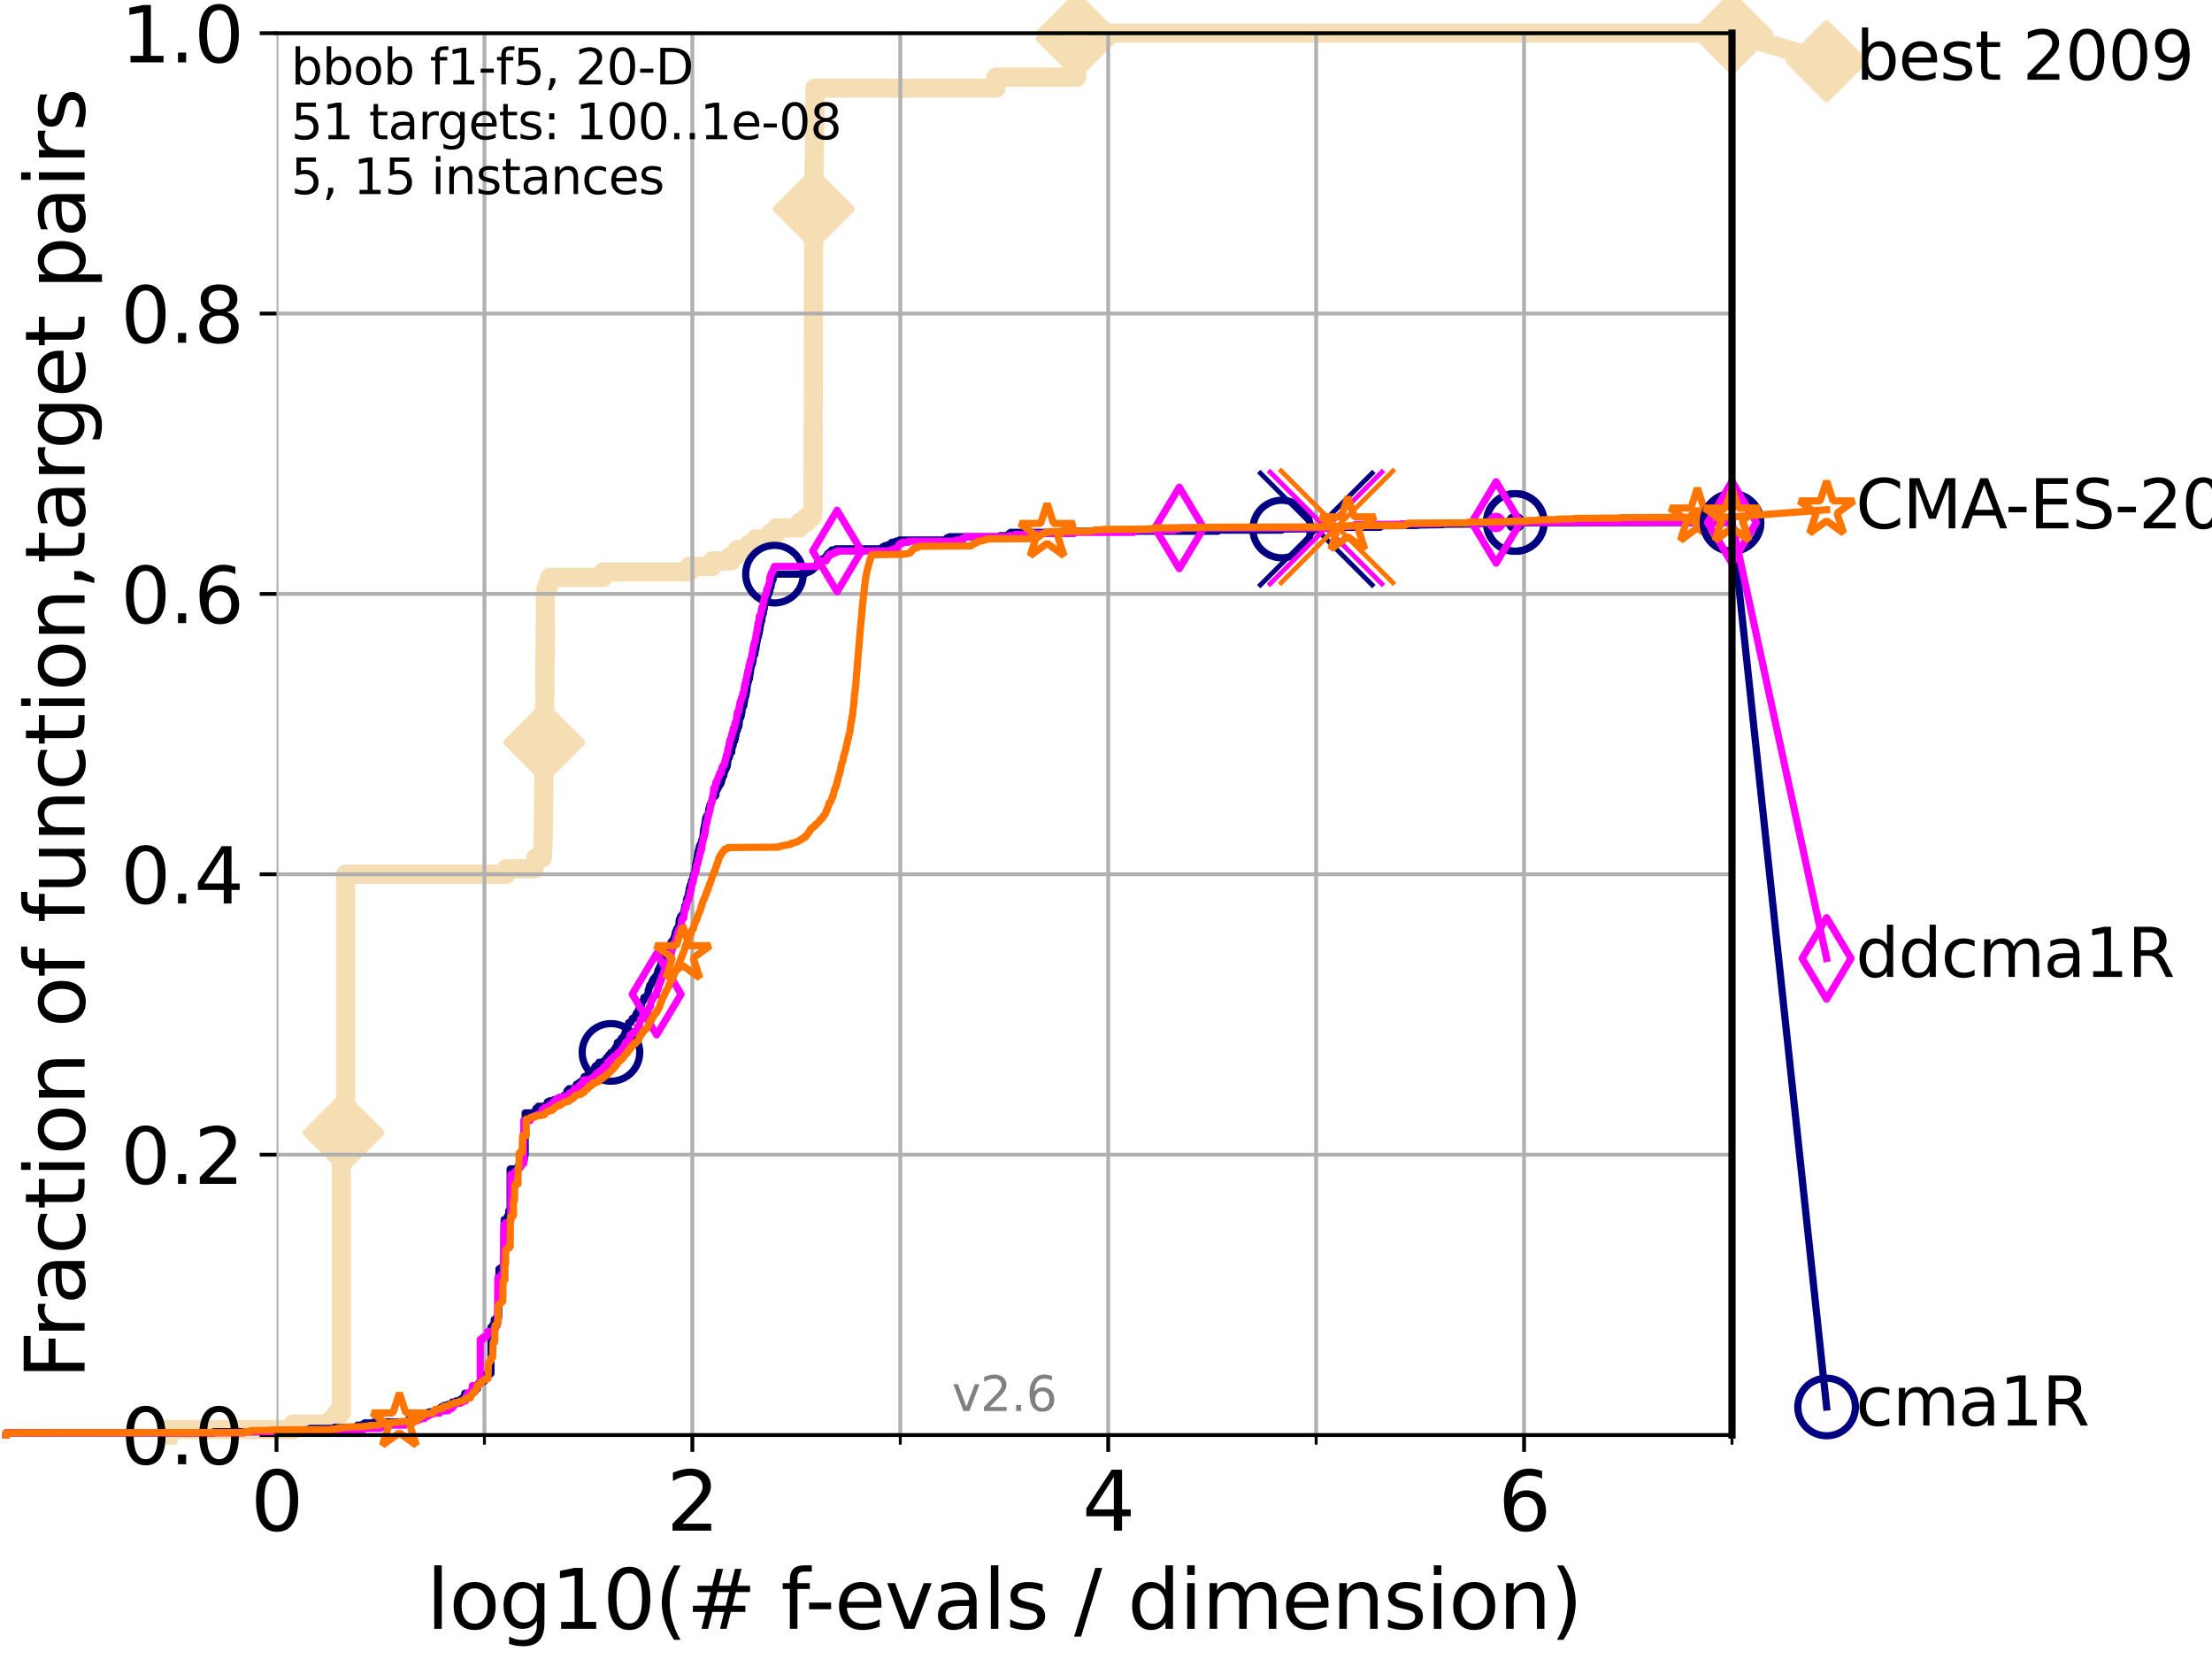 <?xml version="1.0" encoding="utf-8" standalone="no"?>
<!DOCTYPE svg PUBLIC "-//W3C//DTD SVG 1.1//EN"
  "http://www.w3.org/Graphics/SVG/1.1/DTD/svg11.dtd">
<svg xmlns:xlink="http://www.w3.org/1999/xlink" width="460.8pt" height="345.6pt" viewBox="0 0 460.8 345.6" xmlns="http://www.w3.org/2000/svg" version="1.1">
 <defs>
  <style type="text/css">*{stroke-linejoin: round; stroke-linecap: butt}</style>
 </defs>
 <g id="figure_1">
  <g id="patch_1">
   <path d="M 0 345.6 
L 460.8 345.6 
L 460.8 0 
L 0 0 
z
" style="fill: #ffffff"/>
  </g>
  <g id="axes_1">
   <g id="patch_2">
    <path d="M 57.6 298.944 
L 360.806 298.944 
L 360.806 6.912 
L 57.6 6.912 
z
" style="fill: #ffffff"/>
   </g>
   <g id="line2d_1">
    <path d="M 34.951 298.944 
L 34.951 297.799 
L 61.03 297.799 
L 61.03 296.654 
L 69.173 296.654 
L 69.173 295.508 
L 70.163 295.508 
L 70.163 294.363 
L 71.104 294.363 
L 71.104 238.247 
L 71.557 238.247 
L 71.557 235.957 
L 72 235.957 
L 72 182.131 
L 105.485 182.131 
L 105.485 180.986 
L 111.281 180.986 
L 111.281 179.841 
L 111.603 179.841 
L 111.603 178.696 
L 112.989 178.696 
L 113.088 176.405 
L 113.137 176.405 
L 113.235 167.243 
L 113.284 167.243 
L 113.381 154.646 
L 113.43 154.646 
L 113.526 136.322 
L 113.574 136.322 
L 113.622 123.725 
L 113.718 123.725 
L 113.718 122.58 
L 114.142 122.58 
L 114.142 121.434 
L 114.51 121.434 
L 114.51 120.289 
L 125.679 120.289 
L 125.679 119.144 
L 143.531 119.144 
L 143.531 117.999 
L 148.398 117.999 
L 148.398 116.853 
L 152.328 116.853 
L 152.328 115.708 
L 153.519 115.708 
L 153.519 114.563 
L 155.955 114.563 
L 155.955 113.418 
L 157.443 113.418 
L 157.443 112.273 
L 160.391 112.273 
L 160.391 111.127 
L 161.714 111.127 
L 161.714 109.982 
L 166.547 109.982 
L 166.547 108.837 
L 168.021 108.837 
L 168.021 107.692 
L 169.237 107.692 
L 169.237 106.546 
L 169.378 106.546 
L 169.482 49.285 
L 169.499 49.285 
L 169.59 34.397 
L 169.629 34.397 
L 169.738 22.945 
L 169.743 22.945 
L 169.753 18.364 
L 207.487 18.364 
L 207.488 16.074 
L 224.293 16.074 
L 224.294 6.912 
L 360.806 6.912 
L 360.806 6.912 
" style="fill: none; stroke: #f5deb3; stroke-width: 4; stroke-linecap: square"/>
   </g>
   <g id="line2d_2">
    <defs>
     <path id="m6816676bee" d="M -0 7.778 
L 7.778 0 
L 0 -7.778 
L -7.778 -0 
z
" style="stroke: #f5deb3; stroke-width: 1.5; stroke-linejoin: miter"/>
    </defs>
    <g>
     <use xlink:href="#m6816676bee" x="71.557" y="235.957" style="fill: #f5deb3; stroke: #f5deb3; stroke-width: 1.5; stroke-linejoin: miter"/>
     <use xlink:href="#m6816676bee" x="113.381" y="154.646" style="fill: #f5deb3; stroke: #f5deb3; stroke-width: 1.5; stroke-linejoin: miter"/>
     <use xlink:href="#m6816676bee" x="169.531" y="43.559" style="fill: #f5deb3; stroke: #f5deb3; stroke-width: 1.5; stroke-linejoin: miter"/>
     <use xlink:href="#m6816676bee" x="224.294" y="8.057" style="fill: #f5deb3; stroke: #f5deb3; stroke-width: 1.5; stroke-linejoin: miter"/>
     <use xlink:href="#m6816676bee" x="224.294" y="6.912" style="fill: #f5deb3; stroke: #f5deb3; stroke-width: 1.5; stroke-linejoin: miter"/>
     <use xlink:href="#m6816676bee" x="360.806" y="6.912" style="fill: #f5deb3; stroke: #f5deb3; stroke-width: 1.5; stroke-linejoin: miter"/>
    </g>
   </g>
   <g id="line2d_3">
    <path style="fill: none; stroke: #f5deb3; stroke-width: 4; stroke-linecap: square"/>
    <g/>
   </g>
   <g id="line2d_4">
    <path d="M 360.806 6.912 
L 380.515 12.753 
" style="fill: none; stroke: #f5deb3; stroke-width: 4; stroke-linecap: square"/>
    <g>
     <use xlink:href="#m6816676bee" x="360.806" y="6.912" style="fill: #f5deb3; stroke: #f5deb3; stroke-width: 1.5; stroke-linejoin: miter"/>
     <use xlink:href="#m6816676bee" x="380.515" y="12.753" style="fill: #f5deb3; stroke: #f5deb3; stroke-width: 1.5; stroke-linejoin: miter"/>
    </g>
   </g>
   <g id="matplotlib.axis_1">
    <g id="xtick_1">
     <g id="line2d_5">
      <path d="M 57.6 298.944 
L 57.6 6.912 
" clip-path="url(#p6ceaa77415)" style="fill: none; stroke: #b0b0b0; stroke-width: 0.8; stroke-linecap: square"/>
     </g>
     <g id="line2d_6">
      <defs>
       <path id="ma0aff9240c" d="M 0 0 
L 0 3.5 
" style="stroke: #000000; stroke-width: 0.8"/>
      </defs>
      <g>
       <use xlink:href="#ma0aff9240c" x="57.6" y="298.944" style="stroke: #000000; stroke-width: 0.8"/>
      </g>
     </g>
     <g id="text_1">
      <!-- 0 -->
      <g transform="translate(52.192 318.861)scale(0.17 -0.17)">
       <defs>
        <path id="DejaVuSans-30" d="M 2034 4250 
Q 1547 4250 1301 3770 
Q 1056 3291 1056 2328 
Q 1056 1369 1301 889 
Q 1547 409 2034 409 
Q 2525 409 2770 889 
Q 3016 1369 3016 2328 
Q 3016 3291 2770 3770 
Q 2525 4250 2034 4250 
z
M 2034 4750 
Q 2819 4750 3233 4129 
Q 3647 3509 3647 2328 
Q 3647 1150 3233 529 
Q 2819 -91 2034 -91 
Q 1250 -91 836 529 
Q 422 1150 422 2328 
Q 422 3509 836 4129 
Q 1250 4750 2034 4750 
z
" transform="scale(0.016)"/>
       </defs>
       <use xlink:href="#DejaVuSans-30"/>
      </g>
     </g>
    </g>
    <g id="xtick_2">
     <g id="line2d_7">
      <path d="M 144.23 298.944 
L 144.23 6.912 
" clip-path="url(#p6ceaa77415)" style="fill: none; stroke: #b0b0b0; stroke-width: 0.8; stroke-linecap: square"/>
     </g>
     <g id="line2d_8">
      <g>
       <use xlink:href="#ma0aff9240c" x="144.23" y="298.944" style="stroke: #000000; stroke-width: 0.8"/>
      </g>
     </g>
     <g id="text_2">
      <!-- 2 -->
      <g transform="translate(138.822 318.861)scale(0.17 -0.17)">
       <defs>
        <path id="DejaVuSans-32" d="M 1228 531 
L 3431 531 
L 3431 0 
L 469 0 
L 469 531 
Q 828 903 1448 1529 
Q 2069 2156 2228 2338 
Q 2531 2678 2651 2914 
Q 2772 3150 2772 3378 
Q 2772 3750 2511 3984 
Q 2250 4219 1831 4219 
Q 1534 4219 1204 4116 
Q 875 4013 500 3803 
L 500 4441 
Q 881 4594 1212 4672 
Q 1544 4750 1819 4750 
Q 2544 4750 2975 4387 
Q 3406 4025 3406 3419 
Q 3406 3131 3298 2873 
Q 3191 2616 2906 2266 
Q 2828 2175 2409 1742 
Q 1991 1309 1228 531 
z
" transform="scale(0.016)"/>
       </defs>
       <use xlink:href="#DejaVuSans-32"/>
      </g>
     </g>
    </g>
    <g id="xtick_3">
     <g id="line2d_9">
      <path d="M 230.861 298.944 
L 230.861 6.912 
" clip-path="url(#p6ceaa77415)" style="fill: none; stroke: #b0b0b0; stroke-width: 0.8; stroke-linecap: square"/>
     </g>
     <g id="line2d_10">
      <g>
       <use xlink:href="#ma0aff9240c" x="230.861" y="298.944" style="stroke: #000000; stroke-width: 0.8"/>
      </g>
     </g>
     <g id="text_3">
      <!-- 4 -->
      <g transform="translate(225.453 318.861)scale(0.17 -0.17)">
       <defs>
        <path id="DejaVuSans-34" d="M 2419 4116 
L 825 1625 
L 2419 1625 
L 2419 4116 
z
M 2253 4666 
L 3047 4666 
L 3047 1625 
L 3713 1625 
L 3713 1100 
L 3047 1100 
L 3047 0 
L 2419 0 
L 2419 1100 
L 313 1100 
L 313 1709 
L 2253 4666 
z
" transform="scale(0.016)"/>
       </defs>
       <use xlink:href="#DejaVuSans-34"/>
      </g>
     </g>
    </g>
    <g id="xtick_4">
     <g id="line2d_11">
      <path d="M 317.491 298.944 
L 317.491 6.912 
" clip-path="url(#p6ceaa77415)" style="fill: none; stroke: #b0b0b0; stroke-width: 0.8; stroke-linecap: square"/>
     </g>
     <g id="line2d_12">
      <g>
       <use xlink:href="#ma0aff9240c" x="317.491" y="298.944" style="stroke: #000000; stroke-width: 0.8"/>
      </g>
     </g>
     <g id="text_4">
      <!-- 6 -->
      <g transform="translate(312.083 318.861)scale(0.17 -0.17)">
       <defs>
        <path id="DejaVuSans-36" d="M 2113 2584 
Q 1688 2584 1439 2293 
Q 1191 2003 1191 1497 
Q 1191 994 1439 701 
Q 1688 409 2113 409 
Q 2538 409 2786 701 
Q 3034 994 3034 1497 
Q 3034 2003 2786 2293 
Q 2538 2584 2113 2584 
z
M 3366 4563 
L 3366 3988 
Q 3128 4100 2886 4159 
Q 2644 4219 2406 4219 
Q 1781 4219 1451 3797 
Q 1122 3375 1075 2522 
Q 1259 2794 1537 2939 
Q 1816 3084 2150 3084 
Q 2853 3084 3261 2657 
Q 3669 2231 3669 1497 
Q 3669 778 3244 343 
Q 2819 -91 2113 -91 
Q 1303 -91 875 529 
Q 447 1150 447 2328 
Q 447 3434 972 4092 
Q 1497 4750 2381 4750 
Q 2619 4750 2861 4703 
Q 3103 4656 3366 4563 
z
" transform="scale(0.016)"/>
       </defs>
       <use xlink:href="#DejaVuSans-36"/>
      </g>
     </g>
    </g>
    <g id="xtick_5">
     <g id="line2d_13">
      <path d="M 100.915 298.944 
L 100.915 6.912 
" clip-path="url(#p6ceaa77415)" style="fill: none; stroke: #b0b0b0; stroke-width: 0.8; stroke-linecap: square"/>
     </g>
     <g id="line2d_14">
      <defs>
       <path id="maacba897be" d="M 0 0 
L 0 2 
" style="stroke: #000000; stroke-width: 0.6"/>
      </defs>
      <g>
       <use xlink:href="#maacba897be" x="100.915" y="298.944" style="stroke: #000000; stroke-width: 0.6"/>
      </g>
     </g>
    </g>
    <g id="xtick_6">
     <g id="line2d_15">
      <path d="M 187.546 298.944 
L 187.546 6.912 
" clip-path="url(#p6ceaa77415)" style="fill: none; stroke: #b0b0b0; stroke-width: 0.8; stroke-linecap: square"/>
     </g>
     <g id="line2d_16">
      <g>
       <use xlink:href="#maacba897be" x="187.546" y="298.944" style="stroke: #000000; stroke-width: 0.6"/>
      </g>
     </g>
    </g>
    <g id="xtick_7">
     <g id="line2d_17">
      <path d="M 274.176 298.944 
L 274.176 6.912 
" clip-path="url(#p6ceaa77415)" style="fill: none; stroke: #b0b0b0; stroke-width: 0.8; stroke-linecap: square"/>
     </g>
     <g id="line2d_18">
      <g>
       <use xlink:href="#maacba897be" x="274.176" y="298.944" style="stroke: #000000; stroke-width: 0.6"/>
      </g>
     </g>
    </g>
    <g id="xtick_8">
     <g id="line2d_19">
      <path d="M 360.806 298.944 
L 360.806 6.912 
" clip-path="url(#p6ceaa77415)" style="fill: none; stroke: #b0b0b0; stroke-width: 0.8; stroke-linecap: square"/>
     </g>
     <g id="line2d_20">
      <g>
       <use xlink:href="#maacba897be" x="360.806" y="298.944" style="stroke: #000000; stroke-width: 0.6"/>
      </g>
     </g>
    </g>
    <g id="text_5">
     <!-- log10(# f-evals / dimension) -->
     <g transform="translate(88.823 339.314)scale(0.17 -0.17)">
      <defs>
       <path id="DejaVuSans-6c" d="M 603 4863 
L 1178 4863 
L 1178 0 
L 603 0 
L 603 4863 
z
" transform="scale(0.016)"/>
       <path id="DejaVuSans-6f" d="M 1959 3097 
Q 1497 3097 1228 2736 
Q 959 2375 959 1747 
Q 959 1119 1226 758 
Q 1494 397 1959 397 
Q 2419 397 2687 759 
Q 2956 1122 2956 1747 
Q 2956 2369 2687 2733 
Q 2419 3097 1959 3097 
z
M 1959 3584 
Q 2709 3584 3137 3096 
Q 3566 2609 3566 1747 
Q 3566 888 3137 398 
Q 2709 -91 1959 -91 
Q 1206 -91 779 398 
Q 353 888 353 1747 
Q 353 2609 779 3096 
Q 1206 3584 1959 3584 
z
" transform="scale(0.016)"/>
       <path id="DejaVuSans-67" d="M 2906 1791 
Q 2906 2416 2648 2759 
Q 2391 3103 1925 3103 
Q 1463 3103 1205 2759 
Q 947 2416 947 1791 
Q 947 1169 1205 825 
Q 1463 481 1925 481 
Q 2391 481 2648 825 
Q 2906 1169 2906 1791 
z
M 3481 434 
Q 3481 -459 3084 -895 
Q 2688 -1331 1869 -1331 
Q 1566 -1331 1297 -1286 
Q 1028 -1241 775 -1147 
L 775 -588 
Q 1028 -725 1275 -790 
Q 1522 -856 1778 -856 
Q 2344 -856 2625 -561 
Q 2906 -266 2906 331 
L 2906 616 
Q 2728 306 2450 153 
Q 2172 0 1784 0 
Q 1141 0 747 490 
Q 353 981 353 1791 
Q 353 2603 747 3093 
Q 1141 3584 1784 3584 
Q 2172 3584 2450 3431 
Q 2728 3278 2906 2969 
L 2906 3500 
L 3481 3500 
L 3481 434 
z
" transform="scale(0.016)"/>
       <path id="DejaVuSans-31" d="M 794 531 
L 1825 531 
L 1825 4091 
L 703 3866 
L 703 4441 
L 1819 4666 
L 2450 4666 
L 2450 531 
L 3481 531 
L 3481 0 
L 794 0 
L 794 531 
z
" transform="scale(0.016)"/>
       <path id="DejaVuSans-28" d="M 1984 4856 
Q 1566 4138 1362 3434 
Q 1159 2731 1159 2009 
Q 1159 1288 1364 580 
Q 1569 -128 1984 -844 
L 1484 -844 
Q 1016 -109 783 600 
Q 550 1309 550 2009 
Q 550 2706 781 3412 
Q 1013 4119 1484 4856 
L 1984 4856 
z
" transform="scale(0.016)"/>
       <path id="DejaVuSans-23" d="M 3272 2816 
L 2363 2816 
L 2100 1772 
L 3016 1772 
L 3272 2816 
z
M 2803 4594 
L 2478 3297 
L 3391 3297 
L 3719 4594 
L 4219 4594 
L 3897 3297 
L 4872 3297 
L 4872 2816 
L 3775 2816 
L 3519 1772 
L 4513 1772 
L 4513 1294 
L 3397 1294 
L 3072 0 
L 2572 0 
L 2894 1294 
L 1978 1294 
L 1656 0 
L 1153 0 
L 1478 1294 
L 494 1294 
L 494 1772 
L 1594 1772 
L 1856 2816 
L 850 2816 
L 850 3297 
L 1978 3297 
L 2297 4594 
L 2803 4594 
z
" transform="scale(0.016)"/>
       <path id="DejaVuSans-20" transform="scale(0.016)"/>
       <path id="DejaVuSans-66" d="M 2375 4863 
L 2375 4384 
L 1825 4384 
Q 1516 4384 1395 4259 
Q 1275 4134 1275 3809 
L 1275 3500 
L 2222 3500 
L 2222 3053 
L 1275 3053 
L 1275 0 
L 697 0 
L 697 3053 
L 147 3053 
L 147 3500 
L 697 3500 
L 697 3744 
Q 697 4328 969 4595 
Q 1241 4863 1831 4863 
L 2375 4863 
z
" transform="scale(0.016)"/>
       <path id="DejaVuSans-2d" d="M 313 2009 
L 1997 2009 
L 1997 1497 
L 313 1497 
L 313 2009 
z
" transform="scale(0.016)"/>
       <path id="DejaVuSans-65" d="M 3597 1894 
L 3597 1613 
L 953 1613 
Q 991 1019 1311 708 
Q 1631 397 2203 397 
Q 2534 397 2845 478 
Q 3156 559 3463 722 
L 3463 178 
Q 3153 47 2828 -22 
Q 2503 -91 2169 -91 
Q 1331 -91 842 396 
Q 353 884 353 1716 
Q 353 2575 817 3079 
Q 1281 3584 2069 3584 
Q 2775 3584 3186 3129 
Q 3597 2675 3597 1894 
z
M 3022 2063 
Q 3016 2534 2758 2815 
Q 2500 3097 2075 3097 
Q 1594 3097 1305 2825 
Q 1016 2553 972 2059 
L 3022 2063 
z
" transform="scale(0.016)"/>
       <path id="DejaVuSans-76" d="M 191 3500 
L 800 3500 
L 1894 563 
L 2988 3500 
L 3597 3500 
L 2284 0 
L 1503 0 
L 191 3500 
z
" transform="scale(0.016)"/>
       <path id="DejaVuSans-61" d="M 2194 1759 
Q 1497 1759 1228 1600 
Q 959 1441 959 1056 
Q 959 750 1161 570 
Q 1363 391 1709 391 
Q 2188 391 2477 730 
Q 2766 1069 2766 1631 
L 2766 1759 
L 2194 1759 
z
M 3341 1997 
L 3341 0 
L 2766 0 
L 2766 531 
Q 2569 213 2275 61 
Q 1981 -91 1556 -91 
Q 1019 -91 701 211 
Q 384 513 384 1019 
Q 384 1609 779 1909 
Q 1175 2209 1959 2209 
L 2766 2209 
L 2766 2266 
Q 2766 2663 2505 2880 
Q 2244 3097 1772 3097 
Q 1472 3097 1187 3025 
Q 903 2953 641 2809 
L 641 3341 
Q 956 3463 1253 3523 
Q 1550 3584 1831 3584 
Q 2591 3584 2966 3190 
Q 3341 2797 3341 1997 
z
" transform="scale(0.016)"/>
       <path id="DejaVuSans-73" d="M 2834 3397 
L 2834 2853 
Q 2591 2978 2328 3040 
Q 2066 3103 1784 3103 
Q 1356 3103 1142 2972 
Q 928 2841 928 2578 
Q 928 2378 1081 2264 
Q 1234 2150 1697 2047 
L 1894 2003 
Q 2506 1872 2764 1633 
Q 3022 1394 3022 966 
Q 3022 478 2636 193 
Q 2250 -91 1575 -91 
Q 1294 -91 989 -36 
Q 684 19 347 128 
L 347 722 
Q 666 556 975 473 
Q 1284 391 1588 391 
Q 1994 391 2212 530 
Q 2431 669 2431 922 
Q 2431 1156 2273 1281 
Q 2116 1406 1581 1522 
L 1381 1569 
Q 847 1681 609 1914 
Q 372 2147 372 2553 
Q 372 3047 722 3315 
Q 1072 3584 1716 3584 
Q 2034 3584 2315 3537 
Q 2597 3491 2834 3397 
z
" transform="scale(0.016)"/>
       <path id="DejaVuSans-2f" d="M 1625 4666 
L 2156 4666 
L 531 -594 
L 0 -594 
L 1625 4666 
z
" transform="scale(0.016)"/>
       <path id="DejaVuSans-64" d="M 2906 2969 
L 2906 4863 
L 3481 4863 
L 3481 0 
L 2906 0 
L 2906 525 
Q 2725 213 2448 61 
Q 2172 -91 1784 -91 
Q 1150 -91 751 415 
Q 353 922 353 1747 
Q 353 2572 751 3078 
Q 1150 3584 1784 3584 
Q 2172 3584 2448 3432 
Q 2725 3281 2906 2969 
z
M 947 1747 
Q 947 1113 1208 752 
Q 1469 391 1925 391 
Q 2381 391 2643 752 
Q 2906 1113 2906 1747 
Q 2906 2381 2643 2742 
Q 2381 3103 1925 3103 
Q 1469 3103 1208 2742 
Q 947 2381 947 1747 
z
" transform="scale(0.016)"/>
       <path id="DejaVuSans-69" d="M 603 3500 
L 1178 3500 
L 1178 0 
L 603 0 
L 603 3500 
z
M 603 4863 
L 1178 4863 
L 1178 4134 
L 603 4134 
L 603 4863 
z
" transform="scale(0.016)"/>
       <path id="DejaVuSans-6d" d="M 3328 2828 
Q 3544 3216 3844 3400 
Q 4144 3584 4550 3584 
Q 5097 3584 5394 3201 
Q 5691 2819 5691 2113 
L 5691 0 
L 5113 0 
L 5113 2094 
Q 5113 2597 4934 2840 
Q 4756 3084 4391 3084 
Q 3944 3084 3684 2787 
Q 3425 2491 3425 1978 
L 3425 0 
L 2847 0 
L 2847 2094 
Q 2847 2600 2669 2842 
Q 2491 3084 2119 3084 
Q 1678 3084 1418 2786 
Q 1159 2488 1159 1978 
L 1159 0 
L 581 0 
L 581 3500 
L 1159 3500 
L 1159 2956 
Q 1356 3278 1631 3431 
Q 1906 3584 2284 3584 
Q 2666 3584 2933 3390 
Q 3200 3197 3328 2828 
z
" transform="scale(0.016)"/>
       <path id="DejaVuSans-6e" d="M 3513 2113 
L 3513 0 
L 2938 0 
L 2938 2094 
Q 2938 2591 2744 2837 
Q 2550 3084 2163 3084 
Q 1697 3084 1428 2787 
Q 1159 2491 1159 1978 
L 1159 0 
L 581 0 
L 581 3500 
L 1159 3500 
L 1159 2956 
Q 1366 3272 1645 3428 
Q 1925 3584 2291 3584 
Q 2894 3584 3203 3211 
Q 3513 2838 3513 2113 
z
" transform="scale(0.016)"/>
       <path id="DejaVuSans-29" d="M 513 4856 
L 1013 4856 
Q 1481 4119 1714 3412 
Q 1947 2706 1947 2009 
Q 1947 1309 1714 600 
Q 1481 -109 1013 -844 
L 513 -844 
Q 928 -128 1133 580 
Q 1338 1288 1338 2009 
Q 1338 2731 1133 3434 
Q 928 4138 513 4856 
z
" transform="scale(0.016)"/>
      </defs>
      <use xlink:href="#DejaVuSans-6c"/>
      <use xlink:href="#DejaVuSans-6f" x="27.783"/>
      <use xlink:href="#DejaVuSans-67" x="88.965"/>
      <use xlink:href="#DejaVuSans-31" x="152.441"/>
      <use xlink:href="#DejaVuSans-30" x="216.064"/>
      <use xlink:href="#DejaVuSans-28" x="279.688"/>
      <use xlink:href="#DejaVuSans-23" x="318.701"/>
      <use xlink:href="#DejaVuSans-20" x="402.49"/>
      <use xlink:href="#DejaVuSans-66" x="434.277"/>
      <use xlink:href="#DejaVuSans-2d" x="463.982"/>
      <use xlink:href="#DejaVuSans-65" x="500.066"/>
      <use xlink:href="#DejaVuSans-76" x="561.59"/>
      <use xlink:href="#DejaVuSans-61" x="620.77"/>
      <use xlink:href="#DejaVuSans-6c" x="682.049"/>
      <use xlink:href="#DejaVuSans-73" x="709.832"/>
      <use xlink:href="#DejaVuSans-20" x="761.932"/>
      <use xlink:href="#DejaVuSans-2f" x="793.719"/>
      <use xlink:href="#DejaVuSans-20" x="827.41"/>
      <use xlink:href="#DejaVuSans-64" x="859.197"/>
      <use xlink:href="#DejaVuSans-69" x="922.674"/>
      <use xlink:href="#DejaVuSans-6d" x="950.457"/>
      <use xlink:href="#DejaVuSans-65" x="1047.869"/>
      <use xlink:href="#DejaVuSans-6e" x="1109.393"/>
      <use xlink:href="#DejaVuSans-73" x="1172.771"/>
      <use xlink:href="#DejaVuSans-69" x="1224.871"/>
      <use xlink:href="#DejaVuSans-6f" x="1252.654"/>
      <use xlink:href="#DejaVuSans-6e" x="1313.836"/>
      <use xlink:href="#DejaVuSans-29" x="1377.215"/>
     </g>
    </g>
   </g>
   <g id="matplotlib.axis_2">
    <g id="ytick_1">
     <g id="line2d_21">
      <path d="M 57.6 298.944 
L 360.806 298.944 
" clip-path="url(#p6ceaa77415)" style="fill: none; stroke: #b0b0b0; stroke-width: 0.8; stroke-linecap: square"/>
     </g>
     <g id="line2d_22">
      <defs>
       <path id="m78b9e0f446" d="M 0 0 
L -3.5 0 
" style="stroke: #000000; stroke-width: 0.8"/>
      </defs>
      <g>
       <use xlink:href="#m78b9e0f446" x="57.6" y="298.944" style="stroke: #000000; stroke-width: 0.8"/>
      </g>
     </g>
     <g id="text_6">
      <!-- 0.0 -->
      <g transform="translate(25.155 305.023)scale(0.16 -0.16)">
       <defs>
        <path id="DejaVuSans-2e" d="M 684 794 
L 1344 794 
L 1344 0 
L 684 0 
L 684 794 
z
" transform="scale(0.016)"/>
       </defs>
       <use xlink:href="#DejaVuSans-30"/>
       <use xlink:href="#DejaVuSans-2e" x="63.623"/>
       <use xlink:href="#DejaVuSans-30" x="95.41"/>
      </g>
     </g>
    </g>
    <g id="ytick_2">
     <g id="line2d_23">
      <path d="M 57.6 240.538 
L 360.806 240.538 
" clip-path="url(#p6ceaa77415)" style="fill: none; stroke: #b0b0b0; stroke-width: 0.8; stroke-linecap: square"/>
     </g>
     <g id="line2d_24">
      <g>
       <use xlink:href="#m78b9e0f446" x="57.6" y="240.538" style="stroke: #000000; stroke-width: 0.8"/>
      </g>
     </g>
     <g id="text_7">
      <!-- 0.2 -->
      <g transform="translate(25.155 246.616)scale(0.16 -0.16)">
       <use xlink:href="#DejaVuSans-30"/>
       <use xlink:href="#DejaVuSans-2e" x="63.623"/>
       <use xlink:href="#DejaVuSans-32" x="95.41"/>
      </g>
     </g>
    </g>
    <g id="ytick_3">
     <g id="line2d_25">
      <path d="M 57.6 182.131 
L 360.806 182.131 
" clip-path="url(#p6ceaa77415)" style="fill: none; stroke: #b0b0b0; stroke-width: 0.8; stroke-linecap: square"/>
     </g>
     <g id="line2d_26">
      <g>
       <use xlink:href="#m78b9e0f446" x="57.6" y="182.131" style="stroke: #000000; stroke-width: 0.8"/>
      </g>
     </g>
     <g id="text_8">
      <!-- 0.4 -->
      <g transform="translate(25.155 188.21)scale(0.16 -0.16)">
       <use xlink:href="#DejaVuSans-30"/>
       <use xlink:href="#DejaVuSans-2e" x="63.623"/>
       <use xlink:href="#DejaVuSans-34" x="95.41"/>
      </g>
     </g>
    </g>
    <g id="ytick_4">
     <g id="line2d_27">
      <path d="M 57.6 123.725 
L 360.806 123.725 
" clip-path="url(#p6ceaa77415)" style="fill: none; stroke: #b0b0b0; stroke-width: 0.8; stroke-linecap: square"/>
     </g>
     <g id="line2d_28">
      <g>
       <use xlink:href="#m78b9e0f446" x="57.6" y="123.725" style="stroke: #000000; stroke-width: 0.8"/>
      </g>
     </g>
     <g id="text_9">
      <!-- 0.6 -->
      <g transform="translate(25.155 129.804)scale(0.16 -0.16)">
       <use xlink:href="#DejaVuSans-30"/>
       <use xlink:href="#DejaVuSans-2e" x="63.623"/>
       <use xlink:href="#DejaVuSans-36" x="95.41"/>
      </g>
     </g>
    </g>
    <g id="ytick_5">
     <g id="line2d_29">
      <path d="M 57.6 65.318 
L 360.806 65.318 
" clip-path="url(#p6ceaa77415)" style="fill: none; stroke: #b0b0b0; stroke-width: 0.8; stroke-linecap: square"/>
     </g>
     <g id="line2d_30">
      <g>
       <use xlink:href="#m78b9e0f446" x="57.6" y="65.318" style="stroke: #000000; stroke-width: 0.8"/>
      </g>
     </g>
     <g id="text_10">
      <!-- 0.8 -->
      <g transform="translate(25.155 71.397)scale(0.16 -0.16)">
       <defs>
        <path id="DejaVuSans-38" d="M 2034 2216 
Q 1584 2216 1326 1975 
Q 1069 1734 1069 1313 
Q 1069 891 1326 650 
Q 1584 409 2034 409 
Q 2484 409 2743 651 
Q 3003 894 3003 1313 
Q 3003 1734 2745 1975 
Q 2488 2216 2034 2216 
z
M 1403 2484 
Q 997 2584 770 2862 
Q 544 3141 544 3541 
Q 544 4100 942 4425 
Q 1341 4750 2034 4750 
Q 2731 4750 3128 4425 
Q 3525 4100 3525 3541 
Q 3525 3141 3298 2862 
Q 3072 2584 2669 2484 
Q 3125 2378 3379 2068 
Q 3634 1759 3634 1313 
Q 3634 634 3220 271 
Q 2806 -91 2034 -91 
Q 1263 -91 848 271 
Q 434 634 434 1313 
Q 434 1759 690 2068 
Q 947 2378 1403 2484 
z
M 1172 3481 
Q 1172 3119 1398 2916 
Q 1625 2713 2034 2713 
Q 2441 2713 2670 2916 
Q 2900 3119 2900 3481 
Q 2900 3844 2670 4047 
Q 2441 4250 2034 4250 
Q 1625 4250 1398 4047 
Q 1172 3844 1172 3481 
z
" transform="scale(0.016)"/>
       </defs>
       <use xlink:href="#DejaVuSans-30"/>
       <use xlink:href="#DejaVuSans-2e" x="63.623"/>
       <use xlink:href="#DejaVuSans-38" x="95.41"/>
      </g>
     </g>
    </g>
    <g id="ytick_6">
     <g id="line2d_31">
      <path d="M 57.6 6.912 
L 360.806 6.912 
" clip-path="url(#p6ceaa77415)" style="fill: none; stroke: #b0b0b0; stroke-width: 0.8; stroke-linecap: square"/>
     </g>
     <g id="line2d_32">
      <g>
       <use xlink:href="#m78b9e0f446" x="57.6" y="6.912" style="stroke: #000000; stroke-width: 0.8"/>
      </g>
     </g>
     <g id="text_11">
      <!-- 1.0 -->
      <g transform="translate(25.155 12.991)scale(0.16 -0.16)">
       <use xlink:href="#DejaVuSans-31"/>
       <use xlink:href="#DejaVuSans-2e" x="63.623"/>
       <use xlink:href="#DejaVuSans-30" x="95.41"/>
      </g>
     </g>
    </g>
    <g id="text_12">
     <!-- Fraction of function,target pairs -->
     <g transform="translate(17.62 287.313)rotate(-90)scale(0.17 -0.17)">
      <defs>
       <path id="DejaVuSans-46" d="M 628 4666 
L 3309 4666 
L 3309 4134 
L 1259 4134 
L 1259 2759 
L 3109 2759 
L 3109 2228 
L 1259 2228 
L 1259 0 
L 628 0 
L 628 4666 
z
" transform="scale(0.016)"/>
       <path id="DejaVuSans-72" d="M 2631 2963 
Q 2534 3019 2420 3045 
Q 2306 3072 2169 3072 
Q 1681 3072 1420 2755 
Q 1159 2438 1159 1844 
L 1159 0 
L 581 0 
L 581 3500 
L 1159 3500 
L 1159 2956 
Q 1341 3275 1631 3429 
Q 1922 3584 2338 3584 
Q 2397 3584 2469 3576 
Q 2541 3569 2628 3553 
L 2631 2963 
z
" transform="scale(0.016)"/>
       <path id="DejaVuSans-63" d="M 3122 3366 
L 3122 2828 
Q 2878 2963 2633 3030 
Q 2388 3097 2138 3097 
Q 1578 3097 1268 2742 
Q 959 2388 959 1747 
Q 959 1106 1268 751 
Q 1578 397 2138 397 
Q 2388 397 2633 464 
Q 2878 531 3122 666 
L 3122 134 
Q 2881 22 2623 -34 
Q 2366 -91 2075 -91 
Q 1284 -91 818 406 
Q 353 903 353 1747 
Q 353 2603 823 3093 
Q 1294 3584 2113 3584 
Q 2378 3584 2631 3529 
Q 2884 3475 3122 3366 
z
" transform="scale(0.016)"/>
       <path id="DejaVuSans-74" d="M 1172 4494 
L 1172 3500 
L 2356 3500 
L 2356 3053 
L 1172 3053 
L 1172 1153 
Q 1172 725 1289 603 
Q 1406 481 1766 481 
L 2356 481 
L 2356 0 
L 1766 0 
Q 1100 0 847 248 
Q 594 497 594 1153 
L 594 3053 
L 172 3053 
L 172 3500 
L 594 3500 
L 594 4494 
L 1172 4494 
z
" transform="scale(0.016)"/>
       <path id="DejaVuSans-75" d="M 544 1381 
L 544 3500 
L 1119 3500 
L 1119 1403 
Q 1119 906 1312 657 
Q 1506 409 1894 409 
Q 2359 409 2629 706 
Q 2900 1003 2900 1516 
L 2900 3500 
L 3475 3500 
L 3475 0 
L 2900 0 
L 2900 538 
Q 2691 219 2414 64 
Q 2138 -91 1772 -91 
Q 1169 -91 856 284 
Q 544 659 544 1381 
z
M 1991 3584 
L 1991 3584 
z
" transform="scale(0.016)"/>
       <path id="DejaVuSans-2c" d="M 750 794 
L 1409 794 
L 1409 256 
L 897 -744 
L 494 -744 
L 750 256 
L 750 794 
z
" transform="scale(0.016)"/>
       <path id="DejaVuSans-70" d="M 1159 525 
L 1159 -1331 
L 581 -1331 
L 581 3500 
L 1159 3500 
L 1159 2969 
Q 1341 3281 1617 3432 
Q 1894 3584 2278 3584 
Q 2916 3584 3314 3078 
Q 3713 2572 3713 1747 
Q 3713 922 3314 415 
Q 2916 -91 2278 -91 
Q 1894 -91 1617 61 
Q 1341 213 1159 525 
z
M 3116 1747 
Q 3116 2381 2855 2742 
Q 2594 3103 2138 3103 
Q 1681 3103 1420 2742 
Q 1159 2381 1159 1747 
Q 1159 1113 1420 752 
Q 1681 391 2138 391 
Q 2594 391 2855 752 
Q 3116 1113 3116 1747 
z
" transform="scale(0.016)"/>
      </defs>
      <use xlink:href="#DejaVuSans-46"/>
      <use xlink:href="#DejaVuSans-72" x="50.27"/>
      <use xlink:href="#DejaVuSans-61" x="91.383"/>
      <use xlink:href="#DejaVuSans-63" x="152.662"/>
      <use xlink:href="#DejaVuSans-74" x="207.643"/>
      <use xlink:href="#DejaVuSans-69" x="246.852"/>
      <use xlink:href="#DejaVuSans-6f" x="274.635"/>
      <use xlink:href="#DejaVuSans-6e" x="335.816"/>
      <use xlink:href="#DejaVuSans-20" x="399.195"/>
      <use xlink:href="#DejaVuSans-6f" x="430.982"/>
      <use xlink:href="#DejaVuSans-66" x="492.164"/>
      <use xlink:href="#DejaVuSans-20" x="527.369"/>
      <use xlink:href="#DejaVuSans-66" x="559.156"/>
      <use xlink:href="#DejaVuSans-75" x="594.361"/>
      <use xlink:href="#DejaVuSans-6e" x="657.74"/>
      <use xlink:href="#DejaVuSans-63" x="721.119"/>
      <use xlink:href="#DejaVuSans-74" x="776.1"/>
      <use xlink:href="#DejaVuSans-69" x="815.309"/>
      <use xlink:href="#DejaVuSans-6f" x="843.092"/>
      <use xlink:href="#DejaVuSans-6e" x="904.273"/>
      <use xlink:href="#DejaVuSans-2c" x="967.652"/>
      <use xlink:href="#DejaVuSans-74" x="999.439"/>
      <use xlink:href="#DejaVuSans-61" x="1038.648"/>
      <use xlink:href="#DejaVuSans-72" x="1099.928"/>
      <use xlink:href="#DejaVuSans-67" x="1139.291"/>
      <use xlink:href="#DejaVuSans-65" x="1202.768"/>
      <use xlink:href="#DejaVuSans-74" x="1264.291"/>
      <use xlink:href="#DejaVuSans-20" x="1303.5"/>
      <use xlink:href="#DejaVuSans-70" x="1335.287"/>
      <use xlink:href="#DejaVuSans-61" x="1398.764"/>
      <use xlink:href="#DejaVuSans-69" x="1460.043"/>
      <use xlink:href="#DejaVuSans-72" x="1487.826"/>
      <use xlink:href="#DejaVuSans-73" x="1528.939"/>
     </g>
    </g>
   </g>
   <g id="line2d_33">
    <defs>
     <path id="m4688e1fd4c" d="M 0 1.5 
C 0.398 1.5 0.779 1.342 1.061 1.061 
C 1.342 0.779 1.5 0.398 1.5 0 
C 1.5 -0.398 1.342 -0.779 1.061 -1.061 
C 0.779 -1.342 0.398 -1.5 0 -1.5 
C -0.398 -1.5 -0.779 -1.342 -1.061 -1.061 
C -1.342 -0.779 -1.5 -0.398 -1.5 0 
C -1.5 0.398 -1.342 0.779 -1.061 1.061 
C -0.779 1.342 -0.398 1.5 0 1.5 
z
" style="stroke: #f5deb3"/>
    </defs>
    <g>
     <use xlink:href="#m4688e1fd4c" x="224.294" y="6.912" style="fill: #f5deb3; stroke: #f5deb3"/>
     <use xlink:href="#m4688e1fd4c" x="224.294" y="6.912" style="fill: #f5deb3; stroke: #f5deb3"/>
    </g>
   </g>
   <g id="line2d_34">
    <defs>
     <path id="mc7f827c13a" d="M 0 1.5 
C 0.398 1.5 0.779 1.342 1.061 1.061 
C 1.342 0.779 1.5 0.398 1.5 0 
C 1.5 -0.398 1.342 -0.779 1.061 -1.061 
C 0.779 -1.342 0.398 -1.5 0 -1.5 
C -0.398 -1.5 -0.779 -1.342 -1.061 -1.061 
C -1.342 -0.779 -1.5 -0.398 -1.5 0 
C -1.5 0.398 -1.342 0.779 -1.061 1.061 
C -0.779 1.342 -0.398 1.5 0 1.5 
z
" style="stroke: #000080"/>
    </defs>
    <g>
     <use xlink:href="#mc7f827c13a" x="315.664" y="108.837" style="fill: #000080; stroke: #000080"/>
     <use xlink:href="#mc7f827c13a" x="315.664" y="108.837" style="fill: #000080; stroke: #000080"/>
    </g>
   </g>
   <g id="line2d_35">
    <path d="M 1.246 298.944 
L 1.246 298.486 
L 44.561 298.486 
L 44.561 298.257 
L 63.93 298.257 
L 63.93 297.799 
L 64.59 297.799 
L 64.59 297.57 
L 69.674 297.57 
L 69.674 297.341 
L 74.457 297.341 
L 74.457 296.883 
L 75.575 296.883 
L 75.575 296.654 
L 75.933 296.654 
L 75.933 296.425 
L 77.95 296.425 
L 77.95 296.195 
L 85.039 296.195 
L 85.039 295.966 
L 85.256 295.966 
L 85.256 295.508 
L 86.102 295.508 
L 86.102 295.279 
L 86.712 295.279 
L 86.712 295.05 
L 86.911 295.05 
L 86.911 294.821 
L 88.794 294.821 
L 88.794 294.592 
L 88.972 294.592 
L 88.972 294.363 
L 89.324 294.363 
L 89.324 294.134 
L 90.341 294.134 
L 90.341 293.905 
L 90.83 293.905 
L 90.83 293.676 
L 91.462 293.676 
L 91.462 293.447 
L 91.77 293.447 
L 91.77 293.218 
L 92.074 293.218 
L 92.074 292.989 
L 92.52 292.989 
L 92.52 292.76 
L 93.382 292.76 
L 93.382 292.531 
L 94.071 292.531 
L 94.071 292.302 
L 94.206 292.302 
L 94.206 292.073 
L 94.995 292.073 
L 94.995 291.844 
L 95.753 291.844 
L 95.753 291.615 
L 96.12 291.615 
L 96.12 291.386 
L 96.481 291.386 
L 96.481 291.156 
L 96.6 291.156 
L 96.6 290.927 
L 96.718 290.927 
L 96.718 290.698 
L 96.835 290.698 
L 96.835 290.24 
L 98.295 290.24 
L 98.295 290.011 
L 98.723 290.011 
L 98.723 289.782 
L 99.037 289.782 
L 99.037 289.324 
L 99.449 289.324 
L 99.55 288.408 
L 99.651 288.408 
L 99.651 288.179 
L 100.147 288.179 
L 100.147 287.95 
L 100.439 287.95 
L 100.439 287.721 
L 100.915 287.721 
L 101.009 287.034 
L 101.102 287.034 
L 101.195 286.347 
L 102.011 286.347 
L 102.011 286.117 
L 102.276 286.117 
L 102.276 276.498 
L 102.536 276.498 
L 102.622 276.04 
L 102.963 276.04 
L 102.963 274.894 
L 103.214 274.894 
L 103.214 274.665 
L 103.626 274.665 
L 103.626 274.436 
L 103.869 274.436 
L 103.949 264.358 
L 104.266 264.358 
L 104.266 264.129 
L 104.962 264.129 
L 105.037 254.051 
L 105.632 254.051 
L 105.705 253.364 
L 105.923 253.364 
L 105.995 252.219 
L 106.28 252.219 
L 106.28 243.515 
L 107.644 243.515 
L 107.644 243.286 
L 108.034 243.286 
L 108.034 242.828 
L 108.29 242.828 
L 108.29 242.141 
L 108.792 242.141 
L 108.792 241.912 
L 108.915 241.912 
L 108.915 241.683 
L 109.22 241.683 
L 109.22 240.538 
L 109.401 240.538 
L 109.401 231.834 
L 111.281 231.834 
L 111.281 231.605 
L 111.442 231.605 
L 111.442 231.376 
L 111.603 231.376 
L 111.656 230.918 
L 112.025 230.918 
L 112.128 230.46 
L 113.67 230.46 
L 113.67 230.231 
L 113.813 230.231 
L 113.813 230.002 
L 114.001 230.002 
L 114.048 229.543 
L 114.51 229.543 
L 114.51 229.314 
L 115.359 229.314 
L 115.359 229.085 
L 116.086 229.085 
L 116.086 228.856 
L 116.543 228.856 
L 116.543 228.627 
L 117.266 228.627 
L 117.266 228.398 
L 117.462 228.398 
L 117.462 228.169 
L 117.849 228.169 
L 117.849 227.94 
L 118.077 227.94 
L 118.114 227.253 
L 118.302 227.253 
L 118.302 227.024 
L 118.525 227.024 
L 118.525 226.795 
L 119.669 226.795 
L 119.669 226.566 
L 119.876 226.566 
L 119.876 226.337 
L 120.081 226.337 
L 120.081 225.879 
L 120.484 225.879 
L 120.484 225.65 
L 120.781 225.65 
L 120.781 225.421 
L 121.17 225.421 
L 121.17 225.192 
L 121.361 225.192 
L 121.361 224.963 
L 121.613 224.963 
L 121.707 224.275 
L 122.38 224.275 
L 122.44 223.817 
L 123.001 223.817 
L 123.001 223.588 
L 123.116 223.588 
L 123.116 223.359 
L 123.375 223.359 
L 123.375 223.13 
L 123.714 223.13 
L 123.742 222.672 
L 123.825 222.672 
L 123.909 222.214 
L 124.102 222.214 
L 124.102 221.985 
L 124.535 221.985 
L 124.535 221.756 
L 124.669 221.756 
L 124.775 221.298 
L 125.628 221.298 
L 125.628 221.069 
L 126.053 221.069 
L 126.053 220.84 
L 126.299 220.84 
L 126.299 220.382 
L 126.541 220.382 
L 126.541 220.153 
L 126.733 220.153 
L 126.733 219.924 
L 126.876 219.924 
L 126.876 219.695 
L 127.25 219.695 
L 127.274 219.236 
L 127.754 219.236 
L 127.754 219.007 
L 127.867 219.007 
L 127.867 218.778 
L 127.978 218.778 
L 127.978 218.549 
L 128.266 218.549 
L 128.266 218.091 
L 128.571 218.091 
L 128.615 217.175 
L 128.936 217.175 
L 128.936 216.946 
L 129.293 216.946 
L 129.293 216.717 
L 129.458 216.717 
L 129.458 216.259 
L 129.745 216.259 
L 129.745 216.03 
L 129.907 216.03 
L 130.007 215.572 
L 130.127 215.572 
L 130.187 215.114 
L 130.325 215.114 
L 130.345 214.656 
L 130.56 214.656 
L 130.56 214.197 
L 130.754 214.197 
L 130.85 213.51 
L 130.926 213.51 
L 130.945 213.052 
L 131.397 213.052 
L 131.397 212.823 
L 131.527 212.823 
L 131.637 212.365 
L 131.729 212.365 
L 131.729 212.136 
L 132.181 212.136 
L 132.181 211.907 
L 132.305 211.907 
L 132.305 211.678 
L 132.482 211.678 
L 132.482 211.22 
L 132.656 211.22 
L 132.761 210.762 
L 133.069 210.762 
L 133.103 210.075 
L 133.357 210.075 
L 133.357 209.846 
L 133.507 209.846 
L 133.507 209.388 
L 133.656 209.388 
L 133.706 208.7 
L 133.886 208.7 
L 133.886 208.471 
L 134.048 208.471 
L 134.145 207.784 
L 134.558 207.784 
L 134.558 207.555 
L 134.87 207.555 
L 134.963 206.868 
L 135.009 206.868 
L 135.055 206.181 
L 135.177 206.181 
L 135.283 205.494 
L 135.359 205.494 
L 135.359 205.265 
L 135.524 205.265 
L 135.524 205.036 
L 135.702 205.036 
L 135.702 204.807 
L 135.82 204.807 
L 135.85 204.349 
L 136.083 204.349 
L 136.098 203.89 
L 136.357 203.89 
L 136.357 203.661 
L 136.471 203.661 
L 136.471 203.432 
L 136.795 203.432 
L 136.892 202.745 
L 136.989 202.745 
L 137.086 202.058 
L 137.264 202.058 
L 137.318 201.6 
L 137.48 201.6 
L 137.548 201.142 
L 137.615 201.142 
L 137.681 199.997 
L 137.774 199.997 
L 137.774 199.539 
L 138.142 199.539 
L 138.155 198.851 
L 138.451 198.851 
L 138.451 198.622 
L 138.768 198.622 
L 138.768 198.393 
L 139.006 198.393 
L 139.043 197.935 
L 139.142 197.935 
L 139.179 197.019 
L 139.701 197.019 
L 139.76 196.332 
L 139.927 196.332 
L 139.927 196.103 
L 140.068 196.103 
L 140.068 195.874 
L 140.382 195.874 
L 140.44 195.187 
L 140.543 195.187 
L 140.612 194.5 
L 140.714 194.5 
L 140.748 194.042 
L 140.894 194.042 
L 140.939 193.583 
L 141.062 193.583 
L 141.062 193.354 
L 141.217 193.354 
L 141.217 193.125 
L 141.393 193.125 
L 141.491 191.751 
L 141.524 191.751 
L 141.524 191.522 
L 141.697 191.522 
L 141.718 191.064 
L 141.826 191.064 
L 141.826 190.835 
L 142.038 190.835 
L 142.038 190.606 
L 142.332 190.606 
L 142.425 189.919 
L 142.477 189.919 
L 142.559 189.232 
L 142.631 189.232 
L 142.631 188.773 
L 142.784 188.773 
L 142.784 188.544 
L 142.926 188.544 
L 143.006 187.399 
L 143.076 187.399 
L 143.076 187.17 
L 143.196 187.17 
L 143.265 186.712 
L 143.374 186.712 
L 143.413 186.025 
L 143.492 186.025 
L 143.58 185.109 
L 143.706 185.109 
L 143.764 184.422 
L 143.937 184.422 
L 144.041 183.505 
L 144.23 183.505 
L 144.259 183.047 
L 144.38 183.047 
L 144.445 182.36 
L 144.492 182.36 
L 144.492 182.131 
L 144.713 182.131 
L 144.796 181.215 
L 144.859 181.215 
L 144.896 180.07 
L 144.995 180.07 
L 145.058 179.383 
L 145.139 179.383 
L 145.246 178.466 
L 145.291 178.466 
L 145.389 177.55 
L 145.415 177.55 
L 145.512 177.092 
L 145.556 177.092 
L 145.556 176.863 
L 145.678 176.863 
L 145.722 176.176 
L 145.886 176.176 
L 145.955 175.718 
L 146.117 175.718 
L 146.168 175.031 
L 146.362 175.031 
L 146.471 173.886 
L 146.479 173.886 
L 146.579 172.74 
L 146.67 172.74 
L 146.728 172.053 
L 146.786 172.053 
L 146.86 171.366 
L 146.909 171.366 
L 146.99 170.45 
L 147.16 170.45 
L 147.176 169.992 
L 147.463 169.992 
L 147.566 169.305 
L 147.582 169.305 
L 147.691 168.389 
L 147.793 168.389 
L 147.902 167.701 
L 148.01 167.701 
L 148.086 167.243 
L 148.269 167.243 
L 148.345 166.556 
L 148.413 166.556 
L 148.413 166.327 
L 148.556 166.327 
L 148.556 166.098 
L 148.667 166.098 
L 148.667 165.869 
L 148.999 165.869 
L 148.999 165.64 
L 149.122 165.64 
L 149.209 164.724 
L 149.303 164.724 
L 149.303 164.495 
L 149.46 164.495 
L 149.553 164.037 
L 149.694 164.037 
L 149.743 163.579 
L 149.973 163.579 
L 149.973 163.12 
L 150.235 163.12 
L 150.276 162.662 
L 150.357 162.662 
L 150.459 161.975 
L 150.567 161.975 
L 150.607 161.517 
L 150.794 161.517 
L 150.82 160.83 
L 150.972 160.83 
L 151.044 160.372 
L 151.129 160.372 
L 151.129 160.143 
L 151.298 160.143 
L 151.33 159.685 
L 151.478 159.685 
L 151.586 158.998 
L 151.599 158.998 
L 151.656 157.852 
L 151.927 157.852 
L 152.001 157.394 
L 152.045 157.394 
L 152.045 156.936 
L 152.156 156.936 
L 152.156 156.707 
L 152.426 156.707 
L 152.475 155.791 
L 152.547 155.791 
L 152.614 155.333 
L 152.734 155.333 
L 152.782 154.417 
L 153.019 154.417 
L 153.078 153.959 
L 153.172 153.959 
L 153.224 153.272 
L 153.294 153.272 
L 153.387 152.355 
L 153.496 152.355 
L 153.496 152.126 
L 153.634 152.126 
L 153.685 151.439 
L 153.855 151.439 
L 153.939 150.981 
L 153.967 150.981 
L 154.051 149.607 
L 154.257 149.607 
L 154.301 149.149 
L 154.421 149.149 
L 154.471 148.462 
L 154.547 148.462 
L 154.655 147.316 
L 154.666 147.316 
L 154.666 147.087 
L 154.929 147.087 
L 155.014 146.171 
L 155.083 146.171 
L 155.135 145.484 
L 155.204 145.484 
L 155.235 145.026 
L 155.35 145.026 
L 155.428 144.339 
L 155.485 144.339 
L 155.506 143.881 
L 155.599 143.881 
L 155.634 142.736 
L 155.716 142.736 
L 155.762 142.048 
L 155.915 142.048 
L 156.015 141.361 
L 156.141 141.361 
L 156.225 140.216 
L 156.305 140.216 
L 156.364 139.3 
L 156.433 139.3 
L 156.521 138.384 
L 156.74 138.384 
L 156.803 137.697 
L 156.88 137.697 
L 156.957 136.551 
L 157.104 136.551 
L 157.104 136.322 
L 157.26 136.322 
L 157.349 135.177 
L 157.48 135.177 
L 157.545 134.261 
L 157.605 134.261 
L 157.702 133.574 
L 157.743 133.574 
L 157.844 132.658 
L 157.989 132.658 
L 158.075 131.97 
L 158.152 131.97 
L 158.165 131.283 
L 158.263 131.283 
L 158.366 130.367 
L 158.414 130.367 
L 158.525 129.451 
L 158.669 129.451 
L 158.756 128.306 
L 158.848 128.306 
L 158.856 127.848 
L 158.998 127.848 
L 159.088 126.931 
L 159.182 126.931 
L 159.288 126.015 
L 159.3 126.015 
L 159.3 125.786 
L 159.452 125.786 
L 159.56 125.099 
L 159.664 125.099 
L 159.722 124.641 
L 159.886 124.641 
L 159.984 123.954 
L 160.033 123.954 
L 160.142 123.496 
L 160.259 123.496 
L 160.259 123.038 
L 160.375 123.038 
L 160.427 122.351 
L 160.605 122.351 
L 160.688 121.663 
L 160.723 121.663 
L 160.762 121.205 
L 160.859 121.205 
L 160.918 120.747 
L 161.049 120.747 
L 161.133 120.06 
L 161.194 120.06 
L 161.194 119.831 
L 161.343 119.831 
L 161.343 119.602 
L 167.4 119.602 
L 167.4 119.373 
L 168.056 119.373 
L 168.056 119.144 
L 168.622 119.144 
L 168.622 118.915 
L 169.019 118.915 
L 169.019 118.686 
L 169.356 118.686 
L 169.356 118.457 
L 169.551 118.457 
L 169.551 118.228 
L 169.837 118.228 
L 169.922 117.77 
L 170.257 117.77 
L 170.36 117.083 
L 170.651 117.083 
L 170.651 116.853 
L 171.218 116.853 
L 171.218 116.624 
L 171.38 116.624 
L 171.38 116.395 
L 171.893 116.395 
L 171.893 116.166 
L 172.014 116.166 
L 172.014 115.937 
L 172.189 115.937 
L 172.189 115.708 
L 172.388 115.708 
L 172.478 115.25 
L 172.798 115.25 
L 172.798 115.021 
L 173.062 115.021 
L 173.062 114.792 
L 173.3 114.792 
L 173.3 114.563 
L 174.14 114.563 
L 174.14 114.334 
L 183.765 114.334 
L 183.765 114.105 
L 183.914 114.105 
L 183.914 113.876 
L 184.397 113.876 
L 184.397 113.647 
L 185.123 113.647 
L 185.123 113.418 
L 185.723 113.418 
L 185.766 112.96 
L 186.607 112.96 
L 186.607 112.731 
L 187.341 112.731 
L 187.341 112.502 
L 197.102 112.502 
L 197.102 112.273 
L 197.244 112.273 
L 197.244 112.044 
L 197.786 112.044 
L 197.786 111.814 
L 208.378 111.814 
L 208.378 111.585 
L 210.079 111.585 
L 210.079 111.356 
L 210.207 111.356 
L 210.207 111.127 
L 210.512 111.127 
L 210.512 110.898 
L 221.214 110.898 
L 221.214 110.669 
L 253.726 110.669 
L 253.726 110.44 
L 267 110.44 
L 267 110.211 
L 275.274 110.135 
L 275.302 109.906 
L 287.502 109.829 
L 287.506 109.677 
L 287.835 109.6 
L 287.835 109.524 
L 295.297 109.448 
L 295.297 109.371 
L 300.574 109.295 
L 300.574 109.219 
L 308.098 109.142 
L 308.098 109.066 
L 313.462 108.99 
L 313.462 108.913 
L 360.806 108.837 
L 360.806 108.837 
" style="fill: none; stroke: #000080; stroke-width: 1.5; stroke-linecap: square"/>
   </g>
   <g id="line2d_36">
    <defs>
     <path id="m6568348f1f" d="M 0 6 
C 1.591 6 3.117 5.368 4.243 4.243 
C 5.368 3.117 6 1.591 6 0 
C 6 -1.591 5.368 -3.117 4.243 -4.243 
C 3.117 -5.368 1.591 -6 0 -6 
C -1.591 -6 -3.117 -5.368 -4.243 -4.243 
C -5.368 -3.117 -6 -1.591 -6 0 
C -6 1.591 -5.368 3.117 -4.243 4.243 
C -3.117 5.368 -1.591 6 0 6 
z
" style="stroke: #000080; stroke-width: 1.5"/>
    </defs>
    <g>
     <use xlink:href="#m6568348f1f" x="127.274" y="219.236" style="fill-opacity: 0; stroke: #000080; stroke-width: 1.5"/>
     <use xlink:href="#m6568348f1f" x="161.343" y="119.602" style="fill-opacity: 0; stroke: #000080; stroke-width: 1.5"/>
     <use xlink:href="#m6568348f1f" x="267" y="110.211" style="fill-opacity: 0; stroke: #000080; stroke-width: 1.5"/>
     <use xlink:href="#m6568348f1f" x="315.664" y="108.837" style="fill-opacity: 0; stroke: #000080; stroke-width: 1.5"/>
     <use xlink:href="#m6568348f1f" x="315.664" y="108.837" style="fill-opacity: 0; stroke: #000080; stroke-width: 1.5"/>
     <use xlink:href="#m6568348f1f" x="360.806" y="108.837" style="fill-opacity: 0; stroke: #000080; stroke-width: 1.5"/>
    </g>
   </g>
   <g id="line2d_37">
    <path style="fill: none; stroke: #000080; stroke-width: 1.5; stroke-linecap: square"/>
    <g/>
   </g>
   <g id="line2d_38">
    <path d="M 274.21 110.211 
" clip-path="url(#p6ceaa77415)" style="fill: none; stroke: #000080; stroke-width: 1.5; stroke-linecap: square"/>
    <defs>
     <path id="m740b112e98" d="M -12 12 
L 12 -12 
M -12 -12 
L 12 12 
" style="stroke: #000080"/>
    </defs>
    <g clip-path="url(#p6ceaa77415)">
     <use xlink:href="#m740b112e98" x="274.21" y="110.211" style="fill: #000080; stroke: #000080"/>
    </g>
   </g>
   <g id="line2d_39">
    <defs>
     <path id="m42928152b2" d="M 0 1.5 
C 0.398 1.5 0.779 1.342 1.061 1.061 
C 1.342 0.779 1.5 0.398 1.5 0 
C 1.5 -0.398 1.342 -0.779 1.061 -1.061 
C 0.779 -1.342 0.398 -1.5 0 -1.5 
C -0.398 -1.5 -0.779 -1.342 -1.061 -1.061 
C -1.342 -0.779 -1.5 -0.398 -1.5 0 
C -1.5 0.398 -1.342 0.779 -1.061 1.061 
C -0.779 1.342 -0.398 1.5 0 1.5 
z
" style="stroke: #ff00ff"/>
    </defs>
    <g>
     <use xlink:href="#m42928152b2" x="311.671" y="108.837" style="fill: #ff00ff; stroke: #ff00ff"/>
     <use xlink:href="#m42928152b2" x="311.671" y="108.837" style="fill: #ff00ff; stroke: #ff00ff"/>
    </g>
   </g>
   <g id="line2d_40">
    <path d="M 1.246 298.944 
L 1.246 298.486 
L 50.89 298.486 
L 50.89 298.257 
L 62.535 298.257 
L 62.535 298.028 
L 75.575 298.028 
L 75.575 297.57 
L 79.184 297.57 
L 79.184 297.341 
L 80.06 297.341 
L 80.06 296.883 
L 84.371 296.883 
L 84.371 296.425 
L 85.039 296.425 
L 85.039 296.195 
L 85.894 296.195 
L 85.894 295.966 
L 86.911 295.966 
L 86.911 295.737 
L 87.496 295.737 
L 87.496 295.508 
L 88.432 295.508 
L 88.432 295.279 
L 88.614 295.279 
L 88.614 295.05 
L 89.149 295.05 
L 89.149 294.821 
L 89.497 294.821 
L 89.497 294.592 
L 90.175 294.592 
L 90.175 294.363 
L 91.617 294.363 
L 91.617 293.905 
L 93.382 293.905 
L 93.382 293.447 
L 94.071 293.447 
L 94.071 293.218 
L 94.339 293.218 
L 94.339 292.989 
L 94.472 292.989 
L 94.472 292.531 
L 94.995 292.531 
L 94.995 292.302 
L 95.999 292.302 
L 95.999 292.073 
L 96.361 292.073 
L 96.361 291.844 
L 96.951 291.844 
L 96.951 291.615 
L 97.067 291.615 
L 97.067 291.156 
L 97.182 291.156 
L 97.182 290.698 
L 97.41 290.698 
L 97.41 290.24 
L 98.078 290.24 
L 98.078 289.782 
L 98.403 289.782 
L 98.403 288.637 
L 99.651 288.637 
L 99.651 288.408 
L 99.851 288.408 
L 99.851 288.179 
L 100.049 288.179 
L 100.049 279.017 
L 100.631 279.017 
L 100.631 278.559 
L 101.195 278.559 
L 101.195 278.33 
L 101.471 278.33 
L 101.562 277.414 
L 102.536 277.414 
L 102.536 277.185 
L 102.963 277.185 
L 103.047 276.727 
L 103.214 276.727 
L 103.214 276.04 
L 103.626 276.04 
L 103.707 266.191 
L 104.108 266.191 
L 104.108 265.962 
L 104.501 265.962 
L 104.501 265.503 
L 104.886 265.503 
L 104.962 255.196 
L 105.113 255.196 
L 105.113 254.967 
L 105.263 254.967 
L 105.263 254.738 
L 105.923 254.738 
L 105.923 254.509 
L 106.28 254.509 
L 106.28 254.28 
L 106.421 254.28 
L 106.421 244.66 
L 107.379 244.66 
L 107.379 243.973 
L 107.905 243.973 
L 107.905 243.515 
L 108.163 243.515 
L 108.163 243.057 
L 108.543 243.057 
L 108.543 242.828 
L 108.668 242.828 
L 108.668 242.599 
L 108.792 242.599 
L 108.792 242.37 
L 109.099 242.37 
L 109.099 233.437 
L 110.449 233.437 
L 110.506 232.979 
L 110.675 232.979 
L 110.675 232.75 
L 111.062 232.75 
L 111.062 232.521 
L 111.656 232.521 
L 111.656 232.292 
L 112.18 232.292 
L 112.18 232.063 
L 112.84 232.063 
L 112.94 231.147 
L 113.284 231.147 
L 113.284 230.918 
L 113.574 230.918 
L 113.574 230.689 
L 114.419 230.689 
L 114.419 230.231 
L 115.095 230.231 
L 115.095 229.772 
L 115.532 229.772 
L 115.532 229.314 
L 115.747 229.314 
L 115.747 229.085 
L 116.212 229.085 
L 116.212 228.856 
L 116.419 228.856 
L 116.419 228.627 
L 117.345 228.627 
L 117.345 228.398 
L 118.561 228.398 
L 118.635 227.711 
L 119.319 227.711 
L 119.425 227.253 
L 119.53 227.253 
L 119.635 226.795 
L 120.418 226.795 
L 120.518 226.337 
L 120.683 226.337 
L 120.683 226.108 
L 121.073 226.108 
L 121.17 225.65 
L 121.488 225.65 
L 121.488 225.421 
L 121.644 225.421 
L 121.644 224.963 
L 122.884 224.963 
L 122.884 224.734 
L 123.573 224.734 
L 123.573 224.504 
L 123.686 224.504 
L 123.686 224.275 
L 123.964 224.275 
L 123.964 224.046 
L 124.102 224.046 
L 124.211 223.588 
L 124.695 223.588 
L 124.695 223.359 
L 124.88 223.359 
L 124.88 223.13 
L 125.476 223.13 
L 125.552 222.672 
L 125.754 222.672 
L 125.83 222.214 
L 126.25 222.214 
L 126.25 221.985 
L 126.589 221.985 
L 126.589 221.298 
L 126.923 221.298 
L 126.923 221.069 
L 127.111 221.069 
L 127.111 220.84 
L 127.274 220.84 
L 127.274 220.611 
L 127.709 220.611 
L 127.777 220.153 
L 128.134 220.153 
L 128.134 219.924 
L 128.507 219.924 
L 128.507 219.695 
L 128.765 219.695 
L 128.786 219.236 
L 129.146 219.236 
L 129.146 219.007 
L 129.438 219.007 
L 129.438 218.778 
L 129.602 218.778 
L 129.623 218.32 
L 130.007 218.32 
L 130.027 217.862 
L 130.226 217.862 
L 130.325 217.175 
L 130.541 217.175 
L 130.541 216.946 
L 130.983 216.946 
L 131.059 216.488 
L 131.154 216.488 
L 131.229 215.801 
L 131.285 215.801 
L 131.285 215.572 
L 131.692 215.572 
L 131.692 215.343 
L 131.857 215.343 
L 131.857 215.114 
L 132.198 215.114 
L 132.198 214.885 
L 132.464 214.885 
L 132.464 214.656 
L 132.691 214.656 
L 132.778 213.968 
L 132.881 213.968 
L 132.881 213.739 
L 133.171 213.739 
L 133.256 213.052 
L 133.306 213.052 
L 133.407 212.365 
L 133.722 212.365 
L 133.804 211.907 
L 133.837 211.907 
L 133.837 211.678 
L 134.145 211.678 
L 134.145 211.449 
L 134.257 211.449 
L 134.257 211.22 
L 134.479 211.22 
L 134.479 210.991 
L 134.886 210.991 
L 134.932 210.533 
L 135.024 210.533 
L 135.131 210.075 
L 135.223 210.075 
L 135.223 209.846 
L 135.389 209.846 
L 135.389 209.617 
L 135.539 209.617 
L 135.613 208.471 
L 135.761 208.471 
L 135.761 208.242 
L 135.952 208.242 
L 136.025 207.784 
L 136.112 207.784 
L 136.112 207.555 
L 136.285 207.555 
L 136.285 207.326 
L 136.739 207.326 
L 136.837 206.41 
L 136.851 206.41 
L 136.851 206.181 
L 137.072 206.181 
L 137.168 205.494 
L 137.264 205.494 
L 137.305 204.807 
L 137.521 204.807 
L 137.521 204.349 
L 137.721 204.349 
L 137.827 203.432 
L 138.116 203.432 
L 138.129 202.974 
L 138.259 202.974 
L 138.31 202.287 
L 138.515 202.287 
L 138.515 202.058 
L 138.794 202.058 
L 138.869 201.371 
L 139.006 201.371 
L 139.08 200.913 
L 139.167 200.913 
L 139.191 200.226 
L 139.314 200.226 
L 139.314 199.997 
L 139.52 199.997 
L 139.544 199.539 
L 139.725 199.539 
L 139.832 198.393 
L 139.915 198.393 
L 140.009 197.706 
L 140.103 197.706 
L 140.15 197.248 
L 140.243 197.248 
L 140.348 196.79 
L 140.359 196.79 
L 140.359 196.561 
L 140.497 196.561 
L 140.497 196.332 
L 140.612 196.332 
L 140.612 196.103 
L 140.771 196.103 
L 140.872 195.187 
L 141.107 195.187 
L 141.129 194.271 
L 141.25 194.271 
L 141.25 194.042 
L 141.426 194.042 
L 141.448 193.583 
L 141.578 193.583 
L 141.578 193.354 
L 141.729 193.354 
L 141.729 193.125 
L 141.89 193.125 
L 141.985 191.751 
L 142.091 191.751 
L 142.102 191.293 
L 142.425 191.293 
L 142.518 190.377 
L 142.539 190.377 
L 142.631 189.461 
L 142.662 189.461 
L 142.662 189.232 
L 142.946 189.232 
L 143.026 188.086 
L 143.126 188.086 
L 143.236 187.628 
L 143.394 187.628 
L 143.472 187.17 
L 143.55 187.17 
L 143.609 186.483 
L 143.706 186.483 
L 143.812 185.567 
L 143.946 185.567 
L 144.041 184.88 
L 144.07 184.88 
L 144.098 184.193 
L 144.183 184.193 
L 144.24 183.735 
L 144.418 183.735 
L 144.436 183.047 
L 144.538 183.047 
L 144.631 182.36 
L 144.667 182.36 
L 144.704 181.902 
L 144.786 181.902 
L 144.786 181.673 
L 144.959 181.673 
L 145.067 180.986 
L 145.076 180.986 
L 145.103 180.299 
L 145.211 180.299 
L 145.273 179.841 
L 145.397 179.841 
L 145.503 178.925 
L 145.6 178.925 
L 145.696 178.466 
L 145.713 178.466 
L 145.8 177.779 
L 145.886 177.779 
L 145.981 177.092 
L 146.126 177.092 
L 146.202 176.176 
L 146.244 176.176 
L 146.32 175.489 
L 146.371 175.489 
L 146.413 175.031 
L 146.513 175.031 
L 146.613 174.115 
L 146.769 174.115 
L 146.868 173.428 
L 146.909 173.428 
L 147.006 172.282 
L 147.022 172.282 
L 147.128 171.595 
L 147.224 171.595 
L 147.272 171.137 
L 147.344 171.137 
L 147.4 170.45 
L 147.471 170.45 
L 147.542 169.763 
L 147.652 169.763 
L 147.707 169.305 
L 147.77 169.305 
L 147.871 168.847 
L 147.909 168.847 
L 148.01 167.93 
L 148.056 167.93 
L 148.132 167.243 
L 148.209 167.243 
L 148.269 166.785 
L 148.383 166.785 
L 148.488 165.64 
L 148.511 165.64 
L 148.6 165.182 
L 148.63 165.182 
L 148.638 164.266 
L 148.962 164.266 
L 149.042 163.35 
L 149.137 163.35 
L 149.151 162.891 
L 149.389 162.891 
L 149.496 162.204 
L 149.567 162.204 
L 149.659 161.746 
L 149.813 161.746 
L 149.897 161.059 
L 150.248 161.059 
L 150.317 160.143 
L 150.391 160.143 
L 150.466 159.685 
L 150.681 159.685 
L 150.681 159.456 
L 150.794 159.456 
L 150.794 159.227 
L 150.919 159.227 
L 151.024 158.54 
L 151.096 158.54 
L 151.136 158.082 
L 151.24 158.082 
L 151.298 157.394 
L 151.427 157.394 
L 151.465 156.936 
L 151.567 156.936 
L 151.637 156.02 
L 151.7 156.02 
L 151.764 155.562 
L 151.826 155.562 
L 151.902 154.875 
L 151.995 154.875 
L 152.014 154.188 
L 152.156 154.188 
L 152.267 153.73 
L 152.347 153.73 
L 152.414 153.043 
L 152.535 153.043 
L 152.547 152.584 
L 152.704 152.584 
L 152.776 151.668 
L 152.989 151.668 
L 153.095 150.752 
L 153.142 150.752 
L 153.142 150.523 
L 153.306 150.523 
L 153.416 149.836 
L 153.439 149.836 
L 153.548 148.691 
L 153.605 148.691 
L 153.645 148.233 
L 153.906 148.233 
L 154.001 147.087 
L 154.085 147.087 
L 154.185 146.171 
L 154.334 146.171 
L 154.438 145.484 
L 154.552 145.484 
L 154.639 145.026 
L 154.731 145.026 
L 154.752 144.339 
L 154.918 144.339 
L 155.014 143.423 
L 155.051 143.423 
L 155.141 142.506 
L 155.34 142.506 
L 155.387 141.59 
L 155.454 141.59 
L 155.563 140.903 
L 155.599 140.903 
L 155.706 140.216 
L 155.772 140.216 
L 155.772 139.758 
L 155.94 139.758 
L 156.04 138.613 
L 156.146 138.613 
L 156.25 137.697 
L 156.423 137.697 
L 156.521 137.009 
L 156.575 137.009 
L 156.633 136.322 
L 156.706 136.322 
L 156.798 135.406 
L 156.837 135.406 
L 156.88 134.948 
L 156.952 134.948 
L 157.052 134.032 
L 157.147 134.032 
L 157.147 133.803 
L 157.302 133.803 
L 157.405 132.887 
L 157.443 132.887 
L 157.545 131.97 
L 157.596 131.97 
L 157.665 131.512 
L 157.716 131.512 
L 157.743 130.825 
L 157.83 130.825 
L 157.899 129.909 
L 157.948 129.909 
L 158.053 129.451 
L 158.08 129.451 
L 158.169 128.535 
L 158.219 128.535 
L 158.219 128.306 
L 158.41 128.306 
L 158.476 127.848 
L 158.542 127.848 
L 158.621 126.931 
L 158.73 126.931 
L 158.739 126.473 
L 158.921 126.473 
L 158.994 125.557 
L 159.041 125.557 
L 159.041 125.328 
L 159.156 125.328 
L 159.241 124.412 
L 159.292 124.412 
L 159.292 124.183 
L 159.414 124.183 
L 159.414 123.954 
L 159.552 123.954 
L 159.652 123.267 
L 159.706 123.267 
L 159.71 122.809 
L 159.817 122.809 
L 159.923 122.351 
L 159.993 122.351 
L 160.094 121.892 
L 160.138 121.892 
L 160.231 121.434 
L 160.271 121.434 
L 160.375 120.289 
L 160.49 120.289 
L 160.546 119.831 
L 160.617 119.831 
L 160.668 119.373 
L 160.832 119.373 
L 160.937 118.915 
L 161.083 118.915 
L 161.16 118.457 
L 161.217 118.457 
L 161.217 118.228 
L 161.358 118.228 
L 161.358 117.999 
L 170.217 117.999 
L 170.313 117.541 
L 170.67 117.541 
L 170.67 117.312 
L 170.999 117.312 
L 170.999 117.083 
L 171.191 117.083 
L 171.191 116.853 
L 172.091 116.853 
L 172.091 116.624 
L 172.23 116.624 
L 172.293 116.166 
L 172.487 116.166 
L 172.487 115.937 
L 172.71 115.937 
L 172.736 115.479 
L 173.366 115.479 
L 173.366 115.25 
L 173.883 115.25 
L 173.883 115.021 
L 174.391 115.021 
L 174.391 114.792 
L 185.558 114.792 
L 185.558 114.563 
L 186.123 114.563 
L 186.123 114.334 
L 186.893 114.334 
L 186.893 114.105 
L 187.013 114.105 
L 187.123 113.647 
L 187.313 113.647 
L 187.313 113.418 
L 187.551 113.418 
L 187.551 113.189 
L 188.038 113.189 
L 188.038 112.96 
L 189.277 112.96 
L 189.277 112.731 
L 199.127 112.731 
L 199.127 112.502 
L 200.254 112.502 
L 200.254 112.273 
L 200.753 112.273 
L 200.753 112.044 
L 201.075 112.044 
L 201.075 111.814 
L 210.151 111.814 
L 210.151 111.585 
L 211.474 111.585 
L 211.474 111.356 
L 213.72 111.356 
L 213.72 111.127 
L 223.738 111.127 
L 223.738 110.898 
L 236.202 110.898 
L 236.202 110.669 
L 236.319 110.669 
L 236.319 110.44 
L 244.679 110.44 
L 244.679 110.211 
L 245.672 110.211 
L 245.672 109.982 
L 278.196 109.982 
L 278.196 109.829 
L 279.862 109.753 
L 279.862 109.677 
L 282.123 109.6 
L 282.123 109.524 
L 282.261 109.524 
L 282.261 109.295 
L 291.826 109.219 
L 291.826 109.142 
L 299.854 109.066 
L 299.854 108.99 
L 311.671 108.913 
L 311.671 108.837 
L 360.806 108.837 
L 360.806 108.837 
" style="fill: none; stroke: #ff00ff; stroke-width: 1.5; stroke-linecap: square"/>
   </g>
   <g id="line2d_41">
    <defs>
     <path id="m29459755cd" d="M -0 8.485 
L 5.091 0 
L 0 -8.485 
L -5.091 -0 
z
" style="stroke: #ff00ff; stroke-width: 1.5; stroke-linejoin: miter"/>
    </defs>
    <g>
     <use xlink:href="#m29459755cd" x="136.795" y="207.097" style="fill-opacity: 0; stroke: #ff00ff; stroke-width: 1.5; stroke-linejoin: miter"/>
     <use xlink:href="#m29459755cd" x="174.391" y="114.792" style="fill-opacity: 0; stroke: #ff00ff; stroke-width: 1.5; stroke-linejoin: miter"/>
     <use xlink:href="#m29459755cd" x="245.672" y="109.982" style="fill-opacity: 0; stroke: #ff00ff; stroke-width: 1.5; stroke-linejoin: miter"/>
     <use xlink:href="#m29459755cd" x="311.671" y="108.837" style="fill-opacity: 0; stroke: #ff00ff; stroke-width: 1.5; stroke-linejoin: miter"/>
     <use xlink:href="#m29459755cd" x="360.806" y="108.837" style="fill-opacity: 0; stroke: #ff00ff; stroke-width: 1.5; stroke-linejoin: miter"/>
    </g>
   </g>
   <g id="line2d_42">
    <path style="fill: none; stroke: #ff00ff; stroke-width: 1.5; stroke-linecap: square"/>
    <g/>
   </g>
   <g id="line2d_43">
    <path d="M 276.223 109.982 
" clip-path="url(#p6ceaa77415)" style="fill: none; stroke: #ff00ff; stroke-width: 1.5; stroke-linecap: square"/>
    <defs>
     <path id="m50917442a3" d="M -12 12 
L 12 -12 
M -12 -12 
L 12 12 
" style="stroke: #ff00ff"/>
    </defs>
    <g clip-path="url(#p6ceaa77415)">
     <use xlink:href="#m50917442a3" x="276.223" y="109.982" style="fill: #ff00ff; stroke: #ff00ff"/>
    </g>
   </g>
   <g id="line2d_44">
    <defs>
     <path id="m7fd7566f4a" d="M 0 1.5 
C 0.398 1.5 0.779 1.342 1.061 1.061 
C 1.342 0.779 1.5 0.398 1.5 0 
C 1.5 -0.398 1.342 -0.779 1.061 -1.061 
C 0.779 -1.342 0.398 -1.5 0 -1.5 
C -0.398 -1.5 -0.779 -1.342 -1.061 -1.061 
C -1.342 -0.779 -1.5 -0.398 -1.5 0 
C -1.5 0.398 -1.342 0.779 -1.061 1.061 
C -0.779 1.342 -0.398 1.5 0 1.5 
z
" style="stroke: #ff7500"/>
    </defs>
    <g>
     <use xlink:href="#m7fd7566f4a" x="353.603" y="107.692" style="fill: #ff7500; stroke: #ff7500"/>
     <use xlink:href="#m7fd7566f4a" x="353.603" y="107.692" style="fill: #ff7500; stroke: #ff7500"/>
    </g>
   </g>
   <g id="line2d_45">
    <path d="M 1.246 298.944 
L 1.246 298.486 
L 50.89 298.41 
L 50.89 298.257 
L 52.188 298.257 
L 52.188 298.028 
L 56.635 297.951 
L 56.635 297.875 
L 69.173 297.799 
L 69.173 297.722 
L 70.163 297.646 
L 70.163 297.57 
L 70.639 297.57 
L 70.639 297.417 
L 72.432 297.341 
L 72.432 297.264 
L 75.933 297.188 
L 75.933 297.112 
L 76.969 297.035 
L 76.969 296.959 
L 78.883 296.883 
L 78.883 296.654 
L 79.481 296.654 
L 79.481 296.501 
L 81.433 296.425 
L 81.433 296.348 
L 83.202 296.272 
L 83.202 296.195 
L 84.596 296.119 
L 84.596 296.043 
L 85.471 295.966 
L 85.471 295.737 
L 85.894 295.661 
L 85.894 295.585 
L 86.712 295.508 
L 86.712 295.432 
L 87.303 295.432 
L 87.303 295.279 
L 87.496 295.279 
L 87.496 295.127 
L 87.687 295.127 
L 87.687 294.974 
L 87.876 294.974 
L 87.876 294.745 
L 88.249 294.668 
L 88.249 294.592 
L 89.149 294.516 
L 89.149 294.439 
L 90.175 294.363 
L 90.175 294.134 
L 90.505 294.058 
L 90.505 293.752 
L 90.668 293.752 
L 90.668 293.6 
L 91.617 293.523 
L 91.617 293.447 
L 92.224 293.371 
L 92.224 293.218 
L 92.372 293.218 
L 92.372 292.989 
L 93.382 292.912 
L 93.382 292.76 
L 93.66 292.76 
L 93.66 292.607 
L 93.935 292.531 
L 93.935 292.454 
L 94.604 292.378 
L 94.604 292.225 
L 95.378 292.149 
L 95.378 292.073 
L 95.753 291.996 
L 95.753 291.92 
L 96.361 291.844 
L 96.361 291.767 
L 96.718 291.691 
L 96.718 291.462 
L 97.182 291.386 
L 97.182 291.309 
L 97.968 291.233 
L 98.078 290.775 
L 98.187 290.775 
L 98.295 290.469 
L 98.51 290.393 
L 98.51 290.088 
L 98.933 290.011 
L 99.037 289.706 
L 99.141 289.706 
L 99.244 289.171 
L 99.347 289.171 
L 99.449 288.561 
L 99.95 288.484 
L 100.049 288.103 
L 100.147 288.103 
L 100.147 287.95 
L 100.439 287.874 
L 100.535 287.644 
L 100.726 287.568 
L 100.726 287.492 
L 101.195 287.415 
L 101.195 287.263 
L 101.653 287.186 
L 101.743 283.903 
L 101.833 283.903 
L 101.922 283.674 
L 102.1 283.674 
L 102.188 283.445 
L 102.276 283.445 
L 102.363 282.758 
L 102.622 282.758 
L 102.708 279.857 
L 102.793 279.857 
L 102.793 279.552 
L 103.047 279.552 
L 103.131 276.116 
L 103.297 276.04 
L 103.297 275.963 
L 103.626 275.887 
L 103.626 275.352 
L 103.788 275.352 
L 103.788 271.917 
L 104.029 271.84 
L 104.108 271.535 
L 104.266 271.459 
L 104.266 271.382 
L 104.579 271.306 
L 104.656 271.077 
L 104.733 271.077 
L 104.809 266.801 
L 104.886 266.801 
L 104.886 266.649 
L 105.188 266.572 
L 105.188 263.213 
L 105.337 263.213 
L 105.337 260.541 
L 105.485 260.541 
L 105.559 260.083 
L 105.778 260.006 
L 105.778 259.93 
L 106.138 259.93 
L 106.209 259.701 
L 106.28 259.701 
L 106.35 253.44 
L 106.837 253.364 
L 106.906 253.135 
L 106.974 253.135 
L 106.974 250.157 
L 107.177 250.081 
L 107.245 246.798 
L 107.379 246.722 
L 107.379 246.645 
L 107.905 246.645 
L 107.97 243.21 
L 108.098 243.21 
L 108.163 240.232 
L 108.29 240.156 
L 108.29 240.08 
L 108.792 240.003 
L 108.854 236.644 
L 109.639 236.567 
L 109.639 233.132 
L 110.221 233.055 
L 110.221 232.979 
L 110.562 232.903 
L 110.562 232.75 
L 111.496 232.674 
L 111.55 232.445 
L 112.79 232.368 
L 112.79 232.292 
L 113.43 232.216 
L 113.478 231.987 
L 113.574 231.987 
L 113.574 231.834 
L 113.765 231.834 
L 113.765 231.681 
L 114.001 231.605 
L 114.001 231.529 
L 114.51 231.452 
L 114.556 231.299 
L 115.051 231.299 
L 115.051 231.147 
L 115.315 231.07 
L 115.359 230.918 
L 115.489 230.841 
L 115.489 230.765 
L 115.662 230.689 
L 115.705 230.536 
L 116.044 230.46 
L 116.044 230.383 
L 116.624 230.307 
L 116.665 230.078 
L 117.068 230.002 
L 117.147 229.849 
L 117.384 229.772 
L 117.384 229.696 
L 117.656 229.62 
L 117.656 229.543 
L 118.376 229.467 
L 118.414 229.314 
L 118.745 229.238 
L 118.781 229.085 
L 119.07 229.009 
L 119.07 228.856 
L 119.39 228.78 
L 119.39 228.627 
L 119.635 228.627 
L 119.739 228.246 
L 120.013 228.169 
L 120.013 228.093 
L 120.683 228.016 
L 120.683 227.94 
L 121.073 227.94 
L 121.138 227.711 
L 121.361 227.711 
L 121.361 227.558 
L 121.738 227.482 
L 121.831 227.177 
L 121.954 227.1 
L 122.046 226.948 
L 122.38 226.871 
L 122.38 226.719 
L 122.589 226.642 
L 122.648 226.413 
L 122.737 226.413 
L 122.737 226.26 
L 123.203 226.184 
L 123.26 226.031 
L 123.375 225.955 
L 123.432 225.65 
L 124.102 225.573 
L 124.102 225.497 
L 124.374 225.421 
L 124.374 225.344 
L 124.695 225.344 
L 124.801 224.963 
L 124.959 224.886 
L 124.959 224.81 
L 125.425 224.734 
L 125.425 224.657 
L 125.603 224.581 
L 125.628 224.428 
L 125.88 224.352 
L 125.929 224.199 
L 126.177 224.123 
L 126.177 224.046 
L 126.493 223.97 
L 126.565 223.665 
L 126.852 223.588 
L 126.946 223.436 
L 127.017 223.359 
L 127.087 223.207 
L 127.297 223.13 
L 127.297 223.054 
L 127.458 222.978 
L 127.458 222.901 
L 127.641 222.825 
L 127.686 222.672 
L 127.822 222.596 
L 127.889 222.214 
L 128.2 222.138 
L 128.266 221.985 
L 128.354 221.985 
L 128.354 221.832 
L 128.507 221.832 
L 128.615 221.451 
L 128.636 221.451 
L 128.636 221.298 
L 128.829 221.221 
L 128.829 221.069 
L 129.188 220.992 
L 129.209 220.763 
L 129.541 220.687 
L 129.643 220.458 
L 129.806 220.382 
L 129.907 220.229 
L 129.927 220.229 
L 129.987 220 
L 130.067 220 
L 130.067 219.847 
L 130.266 219.771 
L 130.364 219.618 
L 130.482 219.542 
L 130.579 219.313 
L 130.773 219.236 
L 130.83 218.931 
L 130.907 218.855 
L 130.945 218.702 
L 131.248 218.626 
L 131.341 218.397 
L 131.378 218.397 
L 131.416 218.091 
L 131.656 218.015 
L 131.692 217.862 
L 131.802 217.786 
L 131.857 217.633 
L 132.073 217.557 
L 132.073 217.404 
L 132.446 217.328 
L 132.517 217.022 
L 132.812 216.946 
L 132.898 216.717 
L 133.052 216.641 
L 133.154 216.259 
L 133.205 216.259 
L 133.273 215.953 
L 133.34 215.877 
L 133.373 215.724 
L 133.557 215.648 
L 133.656 215.495 
L 133.706 215.419 
L 133.722 215.266 
L 133.853 215.19 
L 133.918 214.885 
L 134.161 214.808 
L 134.209 214.656 
L 134.4 214.579 
L 134.464 214.427 
L 134.542 214.35 
L 134.542 214.274 
L 134.73 214.274 
L 134.839 214.045 
L 134.87 213.968 
L 134.978 213.739 
L 135.009 213.739 
L 135.116 213.358 
L 135.253 213.281 
L 135.359 212.823 
L 135.524 212.747 
L 135.539 212.594 
L 135.776 212.518 
L 135.879 211.983 
L 136.011 211.907 
L 136.112 211.678 
L 136.256 211.602 
L 136.343 211.144 
L 136.57 211.067 
L 136.626 210.914 
L 136.823 210.914 
L 136.906 210.456 
L 137.058 210.38 
L 137.127 210.151 
L 137.25 210.075 
L 137.359 209.769 
L 137.426 209.693 
L 137.534 209.158 
L 137.615 209.158 
L 137.695 208.624 
L 137.854 208.548 
L 137.959 207.937 
L 138.077 207.861 
L 138.129 207.708 
L 138.22 207.632 
L 138.323 207.326 
L 138.387 207.326 
L 138.426 207.097 
L 138.553 207.021 
L 138.604 206.639 
L 138.731 206.563 
L 138.768 206.334 
L 138.944 206.257 
L 139.018 206.028 
L 139.068 205.952 
L 139.142 205.723 
L 139.228 205.646 
L 139.326 205.341 
L 139.35 205.341 
L 139.399 205.036 
L 139.52 204.959 
L 139.629 204.425 
L 139.665 204.349 
L 139.665 204.272 
L 139.891 204.196 
L 139.915 204.043 
L 140.068 204.043 
L 140.091 203.738 
L 140.208 203.661 
L 140.301 203.28 
L 140.324 203.28 
L 140.428 202.974 
L 140.497 202.898 
L 140.6 202.669 
L 140.623 202.593 
L 140.725 202.363 
L 140.771 202.287 
L 140.838 201.905 
L 141.029 201.829 
L 141.129 201.371 
L 141.239 201.295 
L 141.338 201.066 
L 141.382 200.989 
L 141.48 200.684 
L 141.524 200.607 
L 141.578 200.378 
L 141.675 200.302 
L 141.708 199.997 
L 141.815 199.92 
L 141.922 199.462 
L 142.028 199.386 
L 142.112 198.928 
L 142.238 198.851 
L 142.28 198.546 
L 142.373 198.47 
L 142.477 198.164 
L 142.518 198.088 
L 142.559 197.783 
L 142.631 197.783 
L 142.733 197.248 
L 142.764 197.248 
L 142.815 196.866 
L 142.946 196.79 
L 143.046 196.485 
L 143.086 196.408 
L 143.196 195.874 
L 143.295 195.798 
L 143.364 195.568 
L 143.482 195.568 
L 143.55 195.11 
L 143.599 195.11 
L 143.677 194.805 
L 143.716 194.805 
L 143.725 194.576 
L 143.937 194.576 
L 144.013 194.118 
L 144.079 194.118 
L 144.117 193.812 
L 144.24 193.736 
L 144.296 193.507 
L 144.473 193.431 
L 144.566 192.744 
L 144.631 192.667 
L 144.704 192.438 
L 144.814 192.362 
L 144.923 191.98 
L 144.959 191.98 
L 145.049 191.598 
L 145.184 191.522 
L 145.291 190.911 
L 145.389 190.835 
L 145.494 190.453 
L 145.556 190.377 
L 145.635 190.148 
L 145.678 190.071 
L 145.756 189.842 
L 145.808 189.842 
L 145.903 189.461 
L 145.938 189.384 
L 146.023 189.079 
L 146.049 189.079 
L 146.075 188.773 
L 146.219 188.697 
L 146.312 188.086 
L 146.345 188.01 
L 146.413 187.781 
L 146.471 187.705 
L 146.554 187.399 
L 146.72 187.323 
L 146.819 186.865 
L 146.892 186.788 
L 146.966 186.483 
L 147.055 186.407 
L 147.136 185.949 
L 147.216 185.949 
L 147.32 185.567 
L 147.392 185.491 
L 147.439 185.185 
L 147.558 185.185 
L 147.652 184.651 
L 147.707 184.574 
L 147.777 184.193 
L 147.917 184.116 
L 147.987 183.735 
L 148.056 183.658 
L 148.163 183.353 
L 148.193 183.276 
L 148.3 182.818 
L 148.33 182.818 
L 148.428 182.36 
L 148.541 182.284 
L 148.623 181.979 
L 148.727 181.902 
L 148.837 181.444 
L 148.933 181.368 
L 149.021 180.986 
L 149.079 180.91 
L 149.188 180.375 
L 149.281 180.299 
L 149.389 179.917 
L 149.46 179.841 
L 149.496 179.612 
L 149.602 179.535 
L 149.694 178.848 
L 149.834 178.772 
L 149.938 178.39 
L 150.035 178.314 
L 150.042 178.161 
L 150.242 178.085 
L 150.344 177.703 
L 150.486 177.627 
L 150.547 177.398 
L 150.754 177.321 
L 150.794 177.169 
L 150.926 177.169 
L 151.005 176.863 
L 151.586 176.787 
L 151.65 176.558 
L 162.089 176.481 
L 162.089 176.405 
L 162.761 176.329 
L 162.838 176.176 
L 163.676 176.1 
L 163.676 176.023 
L 164.603 175.947 
L 164.683 175.794 
L 164.916 175.718 
L 164.916 175.642 
L 165.565 175.565 
L 165.565 175.489 
L 165.99 175.413 
L 165.99 175.336 
L 166.351 175.26 
L 166.455 175.107 
L 166.724 175.031 
L 166.724 174.954 
L 167.023 174.878 
L 167.034 174.725 
L 167.334 174.649 
L 167.389 174.496 
L 167.762 174.42 
L 167.786 174.115 
L 168.016 174.038 
L 168.101 173.886 
L 168.23 173.809 
L 168.319 173.504 
L 168.501 173.428 
L 168.609 173.275 
L 168.643 173.198 
L 168.738 172.969 
L 168.771 172.969 
L 168.829 172.74 
L 169.075 172.664 
L 169.112 172.511 
L 169.257 172.435 
L 169.257 172.359 
L 169.529 172.282 
L 169.58 172.13 
L 169.811 172.053 
L 169.871 171.748 
L 170.12 171.671 
L 170.12 171.595 
L 170.339 171.519 
L 170.435 171.29 
L 170.61 171.213 
L 170.72 170.984 
L 170.815 170.908 
L 170.835 170.755 
L 171.092 170.679 
L 171.141 170.526 
L 171.345 170.45 
L 171.451 170.145 
L 171.489 170.068 
L 171.489 169.992 
L 171.682 169.915 
L 171.746 169.763 
L 171.856 169.686 
L 171.869 169.534 
L 172.01 169.457 
L 172.074 169.076 
L 172.147 168.999 
L 172.181 168.77 
L 172.321 168.694 
L 172.348 168.389 
L 172.453 168.312 
L 172.564 167.93 
L 172.591 167.854 
L 172.687 167.396 
L 172.736 167.32 
L 172.736 167.243 
L 172.958 167.167 
L 173.015 166.938 
L 173.117 166.862 
L 173.22 166.48 
L 173.25 166.403 
L 173.34 166.174 
L 173.446 166.098 
L 173.476 165.716 
L 173.603 165.64 
L 173.711 164.953 
L 173.77 164.876 
L 173.86 164.418 
L 173.961 164.342 
L 174.055 163.96 
L 174.172 163.884 
L 174.279 163.273 
L 174.34 163.197 
L 174.416 162.739 
L 174.497 162.662 
L 174.608 161.899 
L 174.653 161.823 
L 174.735 161.594 
L 174.777 161.517 
L 174.886 161.135 
L 174.923 161.059 
L 175.015 160.601 
L 175.077 160.525 
L 175.174 159.914 
L 175.199 159.838 
L 175.307 159.15 
L 175.333 159.074 
L 175.442 158.921 
L 175.465 158.845 
L 175.569 158.54 
L 175.587 158.463 
L 175.691 157.776 
L 175.71 157.7 
L 175.813 157.242 
L 175.876 157.165 
L 175.986 156.784 
L 176.005 156.784 
L 176.112 156.249 
L 176.179 156.173 
L 176.275 155.562 
L 176.311 155.486 
L 176.4 155.028 
L 176.48 154.951 
L 176.579 154.188 
L 176.635 154.111 
L 176.695 153.73 
L 176.754 153.653 
L 176.855 153.043 
L 176.88 152.966 
L 176.971 152.737 
L 177.022 152.661 
L 177.131 151.592 
L 177.165 151.516 
L 177.259 150.523 
L 177.357 150.447 
L 177.466 149.531 
L 177.495 149.454 
L 177.604 148.996 
L 177.617 148.92 
L 177.723 147.545 
L 177.752 147.469 
L 177.854 146.706 
L 177.869 146.706 
L 177.974 145.102 
L 177.988 145.026 
L 178.094 144.11 
L 178.116 144.033 
L 178.219 143.117 
L 178.252 143.041 
L 178.355 141.59 
L 178.37 141.514 
L 178.466 139.987 
L 178.5 139.911 
L 178.611 138.384 
L 178.627 138.307 
L 178.721 137.009 
L 178.742 136.933 
L 178.845 135.406 
L 178.875 135.33 
L 178.985 134.032 
L 178.992 133.955 
L 179.1 132.505 
L 179.111 132.428 
L 179.221 130.978 
L 179.244 130.902 
L 179.355 129.68 
L 179.359 129.604 
L 179.458 128.611 
L 179.481 128.535 
L 179.58 127.008 
L 179.602 126.931 
L 179.709 125.71 
L 179.735 125.634 
L 179.846 124.488 
L 179.861 124.412 
L 179.961 123.419 
L 179.999 123.343 
L 180.104 122.121 
L 180.124 122.045 
L 180.233 121.129 
L 180.249 121.053 
L 180.34 120.289 
L 180.405 120.213 
L 180.504 119.449 
L 180.533 119.373 
L 180.643 118.762 
L 180.707 118.686 
L 180.797 118.151 
L 180.864 118.075 
L 180.974 117.617 
L 181.005 117.541 
L 181.112 117.083 
L 181.158 117.006 
L 181.261 116.472 
L 181.362 116.395 
L 181.438 116.09 
L 181.5 116.014 
L 181.593 115.708 
L 181.62 115.632 
L 181.62 115.556 
L 188.151 115.479 
L 188.151 115.403 
L 189.235 115.326 
L 189.235 115.25 
L 189.647 115.174 
L 189.71 114.945 
L 189.886 114.868 
L 189.966 114.639 
L 190.153 114.563 
L 190.238 114.334 
L 190.448 114.258 
L 190.448 114.181 
L 191.117 114.105 
L 191.117 114.029 
L 191.357 113.952 
L 191.428 113.8 
L 202.274 113.723 
L 202.359 113.57 
L 202.638 113.494 
L 202.698 113.341 
L 203.085 113.265 
L 203.182 113.036 
L 203.648 112.96 
L 203.648 112.883 
L 203.907 112.807 
L 203.907 112.731 
L 204.645 112.654 
L 204.645 112.578 
L 205.328 112.502 
L 205.328 112.425 
L 205.57 112.349 
L 205.57 112.273 
L 215.837 112.196 
L 215.884 111.967 
L 216.31 111.891 
L 216.42 111.738 
L 216.592 111.662 
L 216.592 111.585 
L 216.806 111.509 
L 216.806 111.433 
L 217.054 111.356 
L 217.054 111.28 
L 217.299 111.204 
L 217.385 111.051 
L 217.941 110.975 
L 217.941 110.898 
L 218.72 110.822 
L 218.72 110.746 
L 227.069 110.669 
L 227.069 110.593 
L 227.847 110.517 
L 227.847 110.44 
L 229.953 110.364 
L 229.953 110.288 
L 239.508 110.211 
L 239.508 110.135 
L 240.372 110.058 
L 240.372 109.982 
L 249.883 109.906 
L 249.883 109.829 
L 278.912 109.753 
L 278.912 109.677 
L 280.779 109.6 
L 280.779 109.524 
L 292.691 109.448 
L 292.691 109.371 
L 293.004 109.295 
L 293.028 109.142 
L 293.388 109.066 
L 293.388 108.99 
L 305.838 108.913 
L 305.872 108.761 
L 313.32 108.684 
L 313.32 108.608 
L 318.242 108.532 
L 318.242 108.455 
L 320.395 108.379 
L 320.395 108.302 
L 324.619 108.226 
L 324.619 108.15 
L 327.933 108.073 
L 327.933 107.997 
L 337.569 107.921 
L 337.569 107.844 
L 353.603 107.768 
L 353.603 107.692 
L 360.806 107.692 
L 360.806 107.692 
" style="fill: none; stroke: #ff7500; stroke-width: 1.5; stroke-linecap: square"/>
   </g>
   <g id="line2d_46">
    <defs>
     <path id="md84498c5ca" d="M 0 -6 
L -1.347 -1.854 
L -5.706 -1.854 
L -2.18 0.708 
L -3.527 4.854 
L -0 2.292 
L 3.527 4.854 
L 2.18 0.708 
L 5.706 -1.854 
L 1.347 -1.854 
z
" style="stroke: #ff7500; stroke-width: 1.5; stroke-linejoin: bevel"/>
    </defs>
    <g>
     <use xlink:href="#md84498c5ca" x="83.202" y="296.195" style="fill-opacity: 0; stroke: #ff7500; stroke-width: 1.5; stroke-linejoin: bevel"/>
     <use xlink:href="#md84498c5ca" x="142.238" y="198.851" style="fill-opacity: 0; stroke: #ff7500; stroke-width: 1.5; stroke-linejoin: bevel"/>
     <use xlink:href="#md84498c5ca" x="218.136" y="110.898" style="fill-opacity: 0; stroke: #ff7500; stroke-width: 1.5; stroke-linejoin: bevel"/>
     <use xlink:href="#md84498c5ca" x="280.779" y="109.524" style="fill-opacity: 0; stroke: #ff7500; stroke-width: 1.5; stroke-linejoin: bevel"/>
     <use xlink:href="#md84498c5ca" x="353.603" y="107.692" style="fill-opacity: 0; stroke: #ff7500; stroke-width: 1.5; stroke-linejoin: bevel"/>
     <use xlink:href="#md84498c5ca" x="360.806" y="107.692" style="fill-opacity: 0; stroke: #ff7500; stroke-width: 1.5; stroke-linejoin: bevel"/>
    </g>
   </g>
   <g id="line2d_47">
    <path style="fill: none; stroke: #ff7500; stroke-width: 1.5; stroke-linecap: square"/>
    <g/>
   </g>
   <g id="line2d_48">
    <path d="M 278.523 109.753 
" clip-path="url(#p6ceaa77415)" style="fill: none; stroke: #ff7500; stroke-width: 1.5; stroke-linecap: square"/>
    <defs>
     <path id="mfe85478866" d="M -12 12 
L 12 -12 
M -12 -12 
L 12 12 
" style="stroke: #ff7500"/>
    </defs>
    <g clip-path="url(#p6ceaa77415)">
     <use xlink:href="#mfe85478866" x="278.523" y="109.753" style="fill: #ff7500; stroke: #ff7500"/>
    </g>
   </g>
   <g id="line2d_49">
    <path d="M 360.806 108.837 
L 380.515 293.103 
" style="fill: none; stroke: #000080; stroke-width: 1.5; stroke-linecap: square"/>
    <g>
     <use xlink:href="#m6568348f1f" x="360.806" y="108.837" style="fill-opacity: 0; stroke: #000080; stroke-width: 1.5"/>
     <use xlink:href="#m6568348f1f" x="380.515" y="293.103" style="fill-opacity: 0; stroke: #000080; stroke-width: 1.5"/>
    </g>
   </g>
   <g id="line2d_50">
    <path d="M 360.806 108.837 
L 380.515 199.653 
" style="fill: none; stroke: #ff00ff; stroke-width: 1.5; stroke-linecap: square"/>
    <g>
     <use xlink:href="#m29459755cd" x="360.806" y="108.837" style="fill-opacity: 0; stroke: #ff00ff; stroke-width: 1.5; stroke-linejoin: miter"/>
     <use xlink:href="#m29459755cd" x="380.515" y="199.653" style="fill-opacity: 0; stroke: #ff00ff; stroke-width: 1.5; stroke-linejoin: miter"/>
    </g>
   </g>
   <g id="line2d_51">
    <path d="M 360.806 107.692 
L 380.515 106.203 
" style="fill: none; stroke: #ff7500; stroke-width: 1.5; stroke-linecap: square"/>
    <g>
     <use xlink:href="#md84498c5ca" x="360.806" y="107.692" style="fill-opacity: 0; stroke: #ff7500; stroke-width: 1.5; stroke-linejoin: bevel"/>
     <use xlink:href="#md84498c5ca" x="380.515" y="106.203" style="fill-opacity: 0; stroke: #ff7500; stroke-width: 1.5; stroke-linejoin: bevel"/>
    </g>
   </g>
   <g id="line2d_52">
    <path d="M 360.806 298.944 
L 360.806 6.912 
" style="fill: none; stroke: #000000; stroke-width: 1.5; stroke-linecap: square"/>
   </g>
   <g id="patch_3">
    <path d="M 57.6 298.944 
L 360.806 298.944 
" style="fill: none; stroke: #000000; stroke-width: 0.8; stroke-linejoin: miter; stroke-linecap: square"/>
   </g>
   <g id="patch_4">
    <path d="M 57.6 6.912 
L 360.806 6.912 
" style="fill: none; stroke: #000000; stroke-width: 0.8; stroke-linejoin: miter; stroke-linecap: square"/>
   </g>
   <g id="text_13">
    <!-- cma1R -->
    <g transform="translate(386.579 296.966)scale(0.14 -0.14)">
     <defs>
      <path id="DejaVuSans-52" d="M 2841 2188 
Q 3044 2119 3236 1894 
Q 3428 1669 3622 1275 
L 4263 0 
L 3584 0 
L 2988 1197 
Q 2756 1666 2539 1819 
Q 2322 1972 1947 1972 
L 1259 1972 
L 1259 0 
L 628 0 
L 628 4666 
L 2053 4666 
Q 2853 4666 3247 4331 
Q 3641 3997 3641 3322 
Q 3641 2881 3436 2590 
Q 3231 2300 2841 2188 
z
M 1259 4147 
L 1259 2491 
L 2053 2491 
Q 2509 2491 2742 2702 
Q 2975 2913 2975 3322 
Q 2975 3731 2742 3939 
Q 2509 4147 2053 4147 
L 1259 4147 
z
" transform="scale(0.016)"/>
     </defs>
     <use xlink:href="#DejaVuSans-63"/>
     <use xlink:href="#DejaVuSans-6d" x="54.98"/>
     <use xlink:href="#DejaVuSans-61" x="152.393"/>
     <use xlink:href="#DejaVuSans-31" x="213.672"/>
     <use xlink:href="#DejaVuSans-52" x="277.295"/>
    </g>
   </g>
   <g id="text_14">
    <!-- ddcma1R -->
    <g transform="translate(386.579 203.516)scale(0.14 -0.14)">
     <use xlink:href="#DejaVuSans-64"/>
     <use xlink:href="#DejaVuSans-64" x="63.477"/>
     <use xlink:href="#DejaVuSans-63" x="126.953"/>
     <use xlink:href="#DejaVuSans-6d" x="181.934"/>
     <use xlink:href="#DejaVuSans-61" x="279.346"/>
     <use xlink:href="#DejaVuSans-31" x="340.625"/>
     <use xlink:href="#DejaVuSans-52" x="404.248"/>
    </g>
   </g>
   <g id="text_15">
    <!-- CMA-ES-20 -->
    <g transform="translate(386.579 110.066)scale(0.14 -0.14)">
     <defs>
      <path id="DejaVuSans-43" d="M 4122 4306 
L 4122 3641 
Q 3803 3938 3442 4084 
Q 3081 4231 2675 4231 
Q 1875 4231 1450 3742 
Q 1025 3253 1025 2328 
Q 1025 1406 1450 917 
Q 1875 428 2675 428 
Q 3081 428 3442 575 
Q 3803 722 4122 1019 
L 4122 359 
Q 3791 134 3420 21 
Q 3050 -91 2638 -91 
Q 1578 -91 968 557 
Q 359 1206 359 2328 
Q 359 3453 968 4101 
Q 1578 4750 2638 4750 
Q 3056 4750 3426 4639 
Q 3797 4528 4122 4306 
z
" transform="scale(0.016)"/>
      <path id="DejaVuSans-4d" d="M 628 4666 
L 1569 4666 
L 2759 1491 
L 3956 4666 
L 4897 4666 
L 4897 0 
L 4281 0 
L 4281 4097 
L 3078 897 
L 2444 897 
L 1241 4097 
L 1241 0 
L 628 0 
L 628 4666 
z
" transform="scale(0.016)"/>
      <path id="DejaVuSans-41" d="M 2188 4044 
L 1331 1722 
L 3047 1722 
L 2188 4044 
z
M 1831 4666 
L 2547 4666 
L 4325 0 
L 3669 0 
L 3244 1197 
L 1141 1197 
L 716 0 
L 50 0 
L 1831 4666 
z
" transform="scale(0.016)"/>
      <path id="DejaVuSans-45" d="M 628 4666 
L 3578 4666 
L 3578 4134 
L 1259 4134 
L 1259 2753 
L 3481 2753 
L 3481 2222 
L 1259 2222 
L 1259 531 
L 3634 531 
L 3634 0 
L 628 0 
L 628 4666 
z
" transform="scale(0.016)"/>
      <path id="DejaVuSans-53" d="M 3425 4513 
L 3425 3897 
Q 3066 4069 2747 4153 
Q 2428 4238 2131 4238 
Q 1616 4238 1336 4038 
Q 1056 3838 1056 3469 
Q 1056 3159 1242 3001 
Q 1428 2844 1947 2747 
L 2328 2669 
Q 3034 2534 3370 2195 
Q 3706 1856 3706 1288 
Q 3706 609 3251 259 
Q 2797 -91 1919 -91 
Q 1588 -91 1214 -16 
Q 841 59 441 206 
L 441 856 
Q 825 641 1194 531 
Q 1563 422 1919 422 
Q 2459 422 2753 634 
Q 3047 847 3047 1241 
Q 3047 1584 2836 1778 
Q 2625 1972 2144 2069 
L 1759 2144 
Q 1053 2284 737 2584 
Q 422 2884 422 3419 
Q 422 4038 858 4394 
Q 1294 4750 2059 4750 
Q 2388 4750 2728 4690 
Q 3069 4631 3425 4513 
z
" transform="scale(0.016)"/>
     </defs>
     <use xlink:href="#DejaVuSans-43"/>
     <use xlink:href="#DejaVuSans-4d" x="69.824"/>
     <use xlink:href="#DejaVuSans-41" x="156.104"/>
     <use xlink:href="#DejaVuSans-2d" x="222.262"/>
     <use xlink:href="#DejaVuSans-45" x="258.346"/>
     <use xlink:href="#DejaVuSans-53" x="321.529"/>
     <use xlink:href="#DejaVuSans-2d" x="385.006"/>
     <use xlink:href="#DejaVuSans-32" x="421.09"/>
     <use xlink:href="#DejaVuSans-30" x="484.713"/>
    </g>
   </g>
   <g id="text_16">
    <!-- best 2009 -->
    <g transform="translate(386.579 16.616)scale(0.14 -0.14)">
     <defs>
      <path id="DejaVuSans-62" d="M 3116 1747 
Q 3116 2381 2855 2742 
Q 2594 3103 2138 3103 
Q 1681 3103 1420 2742 
Q 1159 2381 1159 1747 
Q 1159 1113 1420 752 
Q 1681 391 2138 391 
Q 2594 391 2855 752 
Q 3116 1113 3116 1747 
z
M 1159 2969 
Q 1341 3281 1617 3432 
Q 1894 3584 2278 3584 
Q 2916 3584 3314 3078 
Q 3713 2572 3713 1747 
Q 3713 922 3314 415 
Q 2916 -91 2278 -91 
Q 1894 -91 1617 61 
Q 1341 213 1159 525 
L 1159 0 
L 581 0 
L 581 4863 
L 1159 4863 
L 1159 2969 
z
" transform="scale(0.016)"/>
      <path id="DejaVuSans-39" d="M 703 97 
L 703 672 
Q 941 559 1184 500 
Q 1428 441 1663 441 
Q 2288 441 2617 861 
Q 2947 1281 2994 2138 
Q 2813 1869 2534 1725 
Q 2256 1581 1919 1581 
Q 1219 1581 811 2004 
Q 403 2428 403 3163 
Q 403 3881 828 4315 
Q 1253 4750 1959 4750 
Q 2769 4750 3195 4129 
Q 3622 3509 3622 2328 
Q 3622 1225 3098 567 
Q 2575 -91 1691 -91 
Q 1453 -91 1209 -44 
Q 966 3 703 97 
z
M 1959 2075 
Q 2384 2075 2632 2365 
Q 2881 2656 2881 3163 
Q 2881 3666 2632 3958 
Q 2384 4250 1959 4250 
Q 1534 4250 1286 3958 
Q 1038 3666 1038 3163 
Q 1038 2656 1286 2365 
Q 1534 2075 1959 2075 
z
" transform="scale(0.016)"/>
     </defs>
     <use xlink:href="#DejaVuSans-62"/>
     <use xlink:href="#DejaVuSans-65" x="63.477"/>
     <use xlink:href="#DejaVuSans-73" x="125"/>
     <use xlink:href="#DejaVuSans-74" x="177.1"/>
     <use xlink:href="#DejaVuSans-20" x="216.309"/>
     <use xlink:href="#DejaVuSans-32" x="248.096"/>
     <use xlink:href="#DejaVuSans-30" x="311.719"/>
     <use xlink:href="#DejaVuSans-30" x="375.342"/>
     <use xlink:href="#DejaVuSans-39" x="438.965"/>
    </g>
   </g>
   <g id="text_17">
    <!-- bbob f1-f5, 20-D -->
    <g transform="translate(60.632 17.583)scale(0.102 -0.102)">
     <defs>
      <path id="DejaVuSans-35" d="M 691 4666 
L 3169 4666 
L 3169 4134 
L 1269 4134 
L 1269 2991 
Q 1406 3038 1543 3061 
Q 1681 3084 1819 3084 
Q 2600 3084 3056 2656 
Q 3513 2228 3513 1497 
Q 3513 744 3044 326 
Q 2575 -91 1722 -91 
Q 1428 -91 1123 -41 
Q 819 9 494 109 
L 494 744 
Q 775 591 1075 516 
Q 1375 441 1709 441 
Q 2250 441 2565 725 
Q 2881 1009 2881 1497 
Q 2881 1984 2565 2268 
Q 2250 2553 1709 2553 
Q 1456 2553 1204 2497 
Q 953 2441 691 2322 
L 691 4666 
z
" transform="scale(0.016)"/>
      <path id="DejaVuSans-44" d="M 1259 4147 
L 1259 519 
L 2022 519 
Q 2988 519 3436 956 
Q 3884 1394 3884 2338 
Q 3884 3275 3436 3711 
Q 2988 4147 2022 4147 
L 1259 4147 
z
M 628 4666 
L 1925 4666 
Q 3281 4666 3915 4102 
Q 4550 3538 4550 2338 
Q 4550 1131 3912 565 
Q 3275 0 1925 0 
L 628 0 
L 628 4666 
z
" transform="scale(0.016)"/>
     </defs>
     <use xlink:href="#DejaVuSans-62"/>
     <use xlink:href="#DejaVuSans-62" x="63.477"/>
     <use xlink:href="#DejaVuSans-6f" x="126.953"/>
     <use xlink:href="#DejaVuSans-62" x="188.135"/>
     <use xlink:href="#DejaVuSans-20" x="251.611"/>
     <use xlink:href="#DejaVuSans-66" x="283.398"/>
     <use xlink:href="#DejaVuSans-31" x="318.604"/>
     <use xlink:href="#DejaVuSans-2d" x="382.227"/>
     <use xlink:href="#DejaVuSans-66" x="418.311"/>
     <use xlink:href="#DejaVuSans-35" x="453.516"/>
     <use xlink:href="#DejaVuSans-2c" x="517.139"/>
     <use xlink:href="#DejaVuSans-20" x="548.926"/>
     <use xlink:href="#DejaVuSans-32" x="580.713"/>
     <use xlink:href="#DejaVuSans-30" x="644.336"/>
     <use xlink:href="#DejaVuSans-2d" x="707.959"/>
     <use xlink:href="#DejaVuSans-44" x="744.043"/>
    </g>
    <!-- 51 targets: 100..1e-08 -->
    <g transform="translate(60.632 29.004)scale(0.102 -0.102)">
     <defs>
      <path id="DejaVuSans-3a" d="M 750 794 
L 1409 794 
L 1409 0 
L 750 0 
L 750 794 
z
M 750 3309 
L 1409 3309 
L 1409 2516 
L 750 2516 
L 750 3309 
z
" transform="scale(0.016)"/>
     </defs>
     <use xlink:href="#DejaVuSans-35"/>
     <use xlink:href="#DejaVuSans-31" x="63.623"/>
     <use xlink:href="#DejaVuSans-20" x="127.246"/>
     <use xlink:href="#DejaVuSans-74" x="159.033"/>
     <use xlink:href="#DejaVuSans-61" x="198.242"/>
     <use xlink:href="#DejaVuSans-72" x="259.521"/>
     <use xlink:href="#DejaVuSans-67" x="298.885"/>
     <use xlink:href="#DejaVuSans-65" x="362.361"/>
     <use xlink:href="#DejaVuSans-74" x="423.885"/>
     <use xlink:href="#DejaVuSans-73" x="463.094"/>
     <use xlink:href="#DejaVuSans-3a" x="515.193"/>
     <use xlink:href="#DejaVuSans-20" x="548.885"/>
     <use xlink:href="#DejaVuSans-31" x="580.672"/>
     <use xlink:href="#DejaVuSans-30" x="644.295"/>
     <use xlink:href="#DejaVuSans-30" x="707.918"/>
     <use xlink:href="#DejaVuSans-2e" x="771.541"/>
     <use xlink:href="#DejaVuSans-2e" x="803.328"/>
     <use xlink:href="#DejaVuSans-31" x="835.115"/>
     <use xlink:href="#DejaVuSans-65" x="898.738"/>
     <use xlink:href="#DejaVuSans-2d" x="960.262"/>
     <use xlink:href="#DejaVuSans-30" x="996.346"/>
     <use xlink:href="#DejaVuSans-38" x="1059.969"/>
    </g>
    <!-- 5, 15 instances -->
    <g transform="translate(60.632 40.426)scale(0.102 -0.102)">
     <use xlink:href="#DejaVuSans-35"/>
     <use xlink:href="#DejaVuSans-2c" x="63.623"/>
     <use xlink:href="#DejaVuSans-20" x="95.41"/>
     <use xlink:href="#DejaVuSans-31" x="127.197"/>
     <use xlink:href="#DejaVuSans-35" x="190.82"/>
     <use xlink:href="#DejaVuSans-20" x="254.443"/>
     <use xlink:href="#DejaVuSans-69" x="286.23"/>
     <use xlink:href="#DejaVuSans-6e" x="314.014"/>
     <use xlink:href="#DejaVuSans-73" x="377.393"/>
     <use xlink:href="#DejaVuSans-74" x="429.492"/>
     <use xlink:href="#DejaVuSans-61" x="468.701"/>
     <use xlink:href="#DejaVuSans-6e" x="529.98"/>
     <use xlink:href="#DejaVuSans-63" x="593.359"/>
     <use xlink:href="#DejaVuSans-65" x="648.34"/>
     <use xlink:href="#DejaVuSans-73" x="709.863"/>
    </g>
   </g>
   <g id="text_18">
    <!-- v2.6 -->
    <g style="fill: #808080" transform="translate(198.292 293.944)scale(0.1 -0.1)">
     <use xlink:href="#DejaVuSans-76"/>
     <use xlink:href="#DejaVuSans-32" x="59.18"/>
     <use xlink:href="#DejaVuSans-2e" x="122.803"/>
     <use xlink:href="#DejaVuSans-36" x="154.59"/>
    </g>
   </g>
  </g>
 </g>
 <defs>
  <clipPath id="p6ceaa77415">
   <rect x="57.6" y="6.912" width="303.206" height="292.032"/>
  </clipPath>
 </defs>
</svg>

